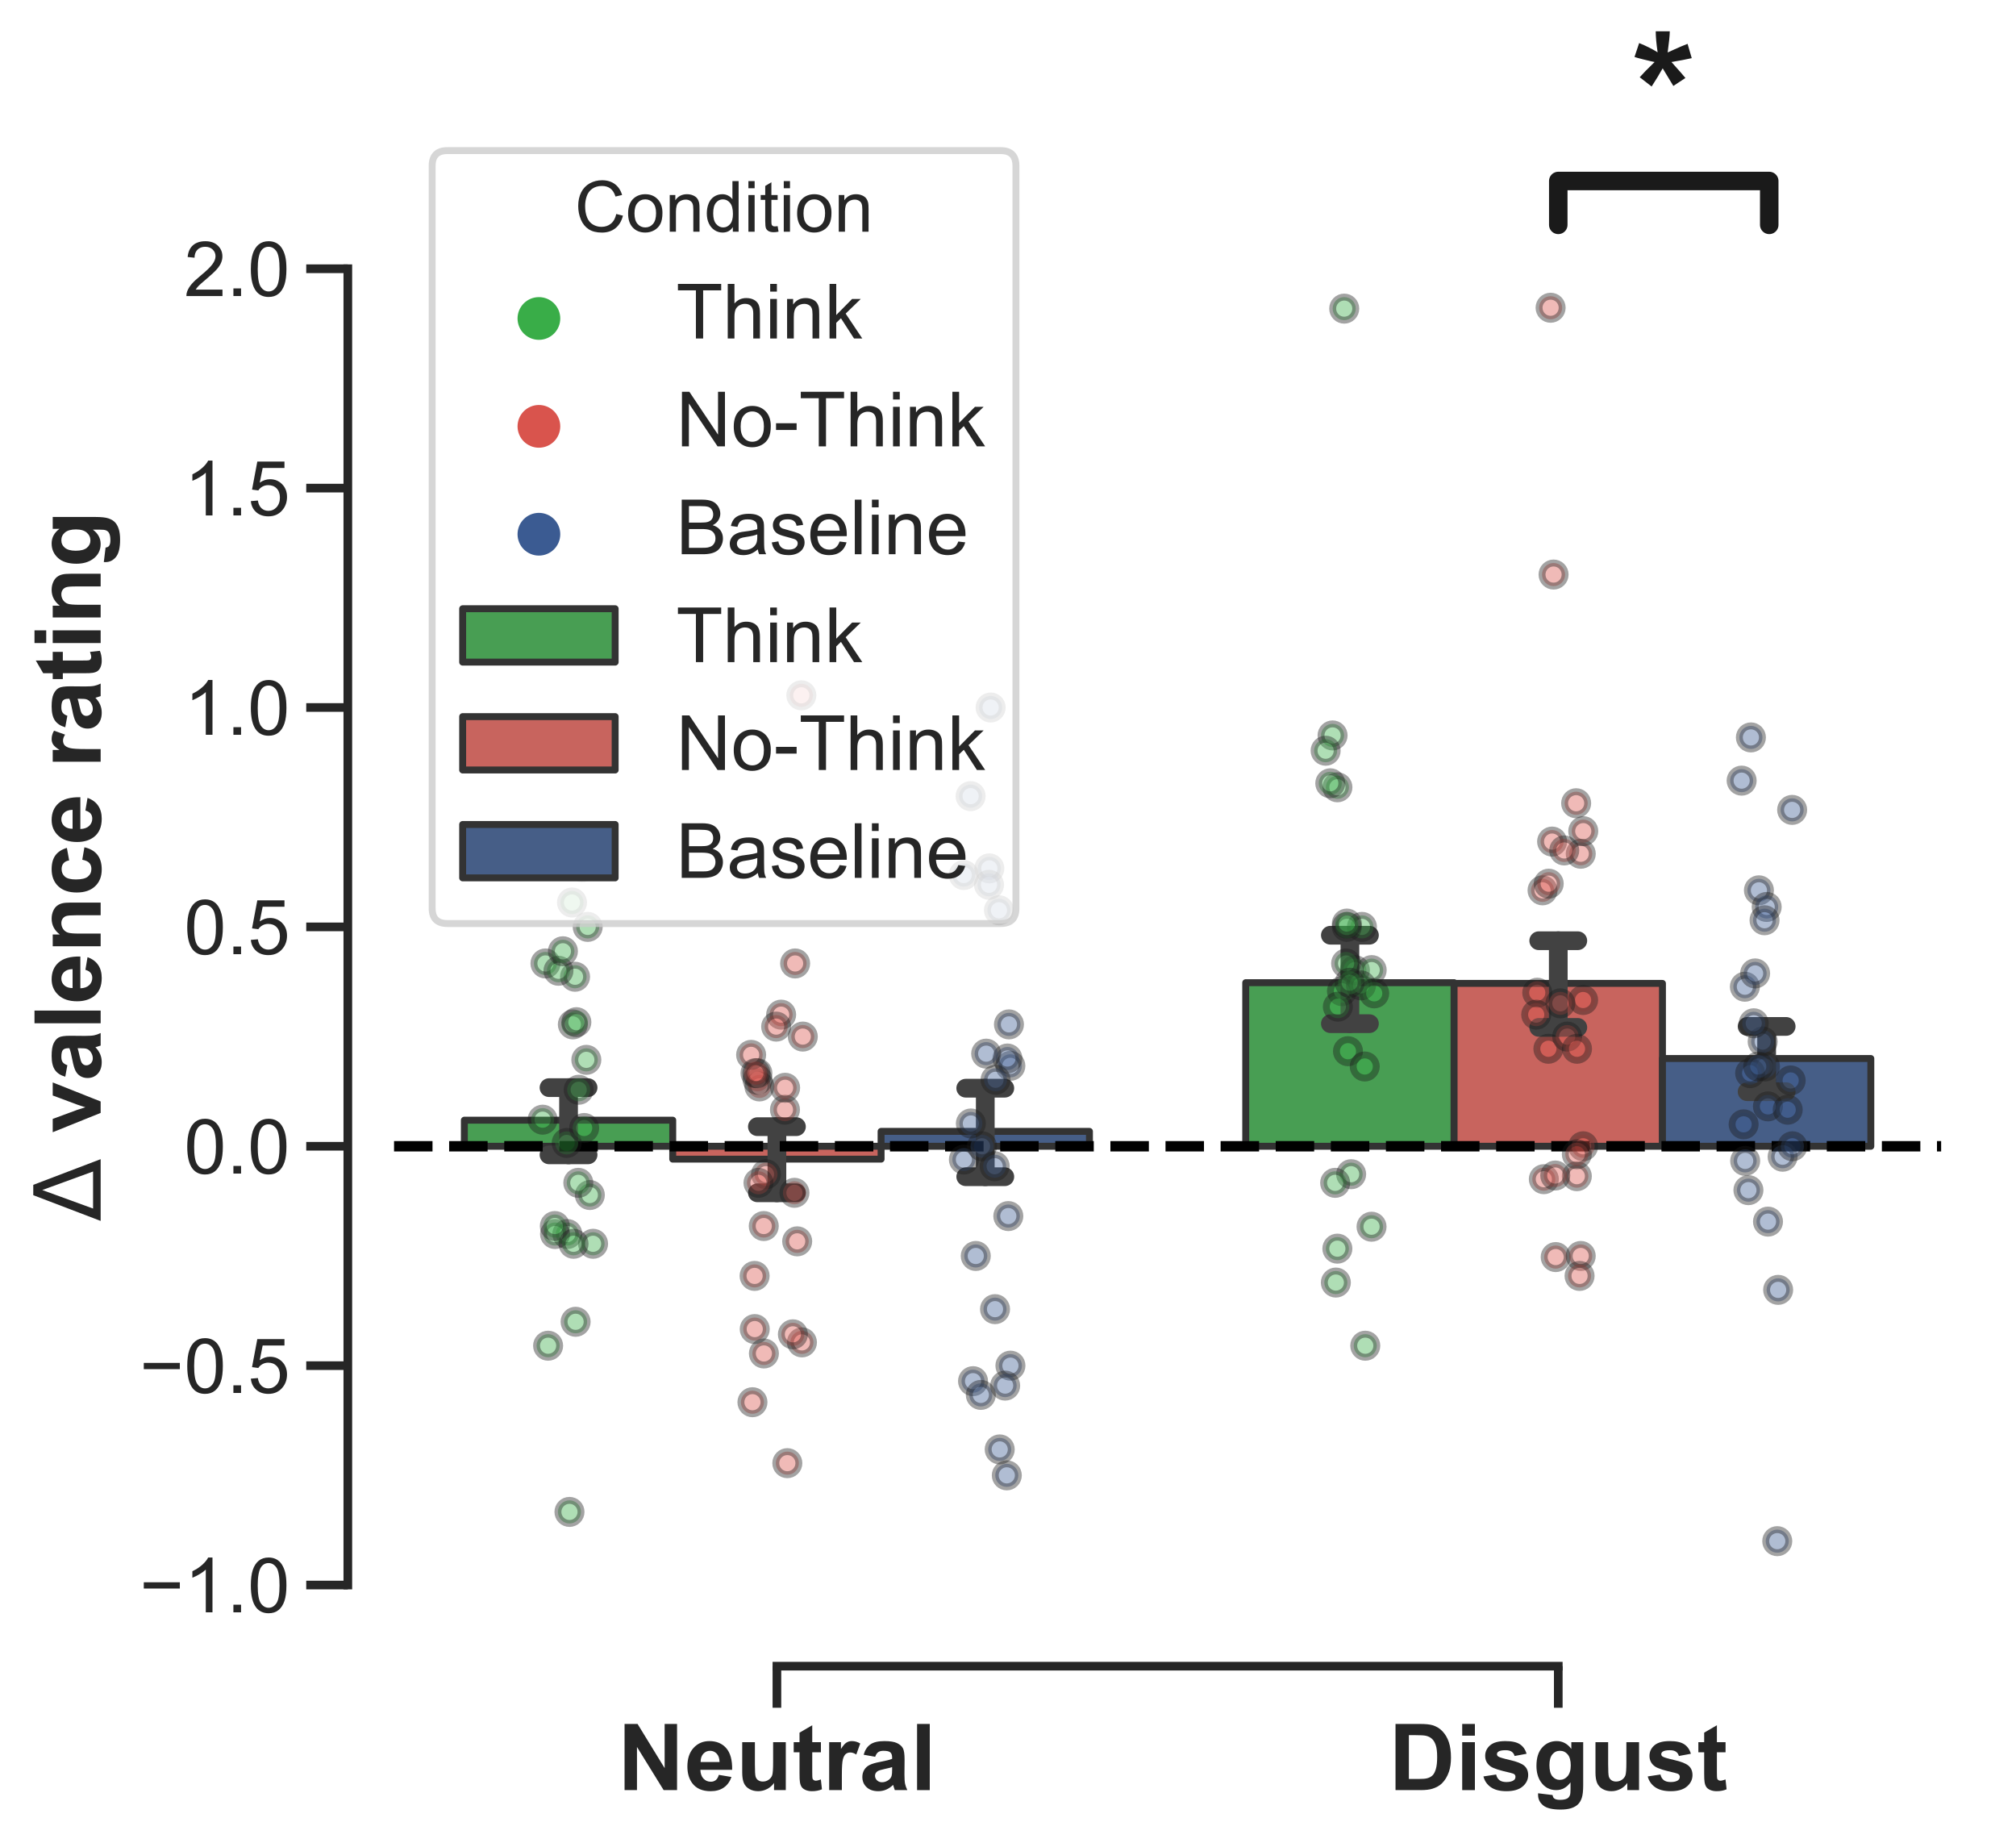 <?xml version="1.0" encoding="utf-8" standalone="no"?>
<!DOCTYPE svg PUBLIC "-//W3C//DTD SVG 1.1//EN"
  "http://www.w3.org/Graphics/SVG/1.1/DTD/svg11.dtd">
<!-- Created with matplotlib (https://matplotlib.org/) -->
<svg height="398.719pt" version="1.1" viewBox="0 0 436.272 398.719" width="436.272pt" xmlns="http://www.w3.org/2000/svg" xmlns:xlink="http://www.w3.org/1999/xlink">
 <defs>
  <style type="text/css">
*{stroke-linecap:butt;stroke-linejoin:round;}
  </style>
 </defs>
 <g id="figure_1">
  <g id="patch_1">
   <path d="M 0 398.719 
L 436.272 398.719 
L 436.272 0 
L 0 0 
z
" style="fill:#ffffff;"/>
  </g>
  <g id="axes_1">
   <g id="patch_2">
    <path d="M 85.272 350.494 
L 420.072 350.494 
L 420.072 24.334 
L 85.272 24.334 
z
" style="fill:#ffffff;"/>
   </g>
   <g id="matplotlib.axis_1">
    <g id="xtick_1">
     <g id="line2d_1">
      <defs>
       <path d="M 0 0 
L 0 9 
" id="m24c2d72e21" style="stroke:#262626;stroke-width:1.875;"/>
      </defs>
      <g>
       <use style="fill:#262626;stroke:#262626;stroke-width:1.875;" x="168.127" xlink:href="#m24c2d72e21" y="360.494"/>
      </g>
     </g>
     <g id="text_1">
      <!-- Neutral -->
      <defs>
       <path d="M 7.422 0 
L 7.422 71.578 
L 21.484 71.578 
L 50.781 23.781 
L 50.781 71.578 
L 64.203 71.578 
L 64.203 0 
L 49.703 0 
L 20.844 46.688 
L 20.844 0 
z
" id="Arial-BoldMT-78"/>
       <path d="M 37.203 16.5 
L 50.875 14.203 
Q 48.25 6.688 42.547 2.75 
Q 36.859 -1.172 28.328 -1.172 
Q 14.797 -1.172 8.297 7.672 
Q 3.172 14.75 3.172 25.531 
Q 3.172 38.422 9.906 45.719 
Q 16.656 53.031 26.953 53.031 
Q 38.531 53.031 45.219 45.391 
Q 51.906 37.75 51.609 21.969 
L 17.234 21.969 
Q 17.391 15.875 20.562 12.469 
Q 23.734 9.078 28.469 9.078 
Q 31.688 9.078 33.875 10.828 
Q 36.078 12.594 37.203 16.5 
z
M 37.984 30.375 
Q 37.844 36.328 34.906 39.422 
Q 31.984 42.531 27.781 42.531 
Q 23.297 42.531 20.359 39.266 
Q 17.438 35.984 17.484 30.375 
z
" id="Arial-BoldMT-101"/>
       <path d="M 41.312 0 
L 41.312 7.766 
Q 38.484 3.609 33.859 1.219 
Q 29.25 -1.172 24.125 -1.172 
Q 18.891 -1.172 14.734 1.125 
Q 10.594 3.422 8.734 7.562 
Q 6.891 11.719 6.891 19.047 
L 6.891 51.859 
L 20.609 51.859 
L 20.609 28.031 
Q 20.609 17.094 21.359 14.625 
Q 22.125 12.156 24.125 10.719 
Q 26.125 9.281 29.203 9.281 
Q 32.719 9.281 35.5 11.203 
Q 38.281 13.141 39.297 15.984 
Q 40.328 18.844 40.328 29.984 
L 40.328 51.859 
L 54.047 51.859 
L 54.047 0 
z
" id="Arial-BoldMT-117"/>
       <path d="M 30.953 51.859 
L 30.953 40.922 
L 21.578 40.922 
L 21.578 20.016 
Q 21.578 13.672 21.844 12.625 
Q 22.125 11.578 23.078 10.891 
Q 24.031 10.203 25.391 10.203 
Q 27.297 10.203 30.906 11.531 
L 32.078 0.875 
Q 27.297 -1.172 21.234 -1.172 
Q 17.531 -1.172 14.547 0.062 
Q 11.578 1.312 10.188 3.297 
Q 8.797 5.281 8.25 8.641 
Q 7.812 11.031 7.812 18.312 
L 7.812 40.922 
L 1.516 40.922 
L 1.516 51.859 
L 7.812 51.859 
L 7.812 62.156 
L 21.578 70.172 
L 21.578 51.859 
z
" id="Arial-BoldMT-116"/>
       <path d="M 20.312 0 
L 6.594 0 
L 6.594 51.859 
L 19.344 51.859 
L 19.344 44.484 
Q 22.609 49.703 25.219 51.359 
Q 27.828 53.031 31.156 53.031 
Q 35.844 53.031 40.188 50.438 
L 35.938 38.484 
Q 32.469 40.719 29.5 40.719 
Q 26.609 40.719 24.609 39.125 
Q 22.609 37.547 21.453 33.391 
Q 20.312 29.25 20.312 16.016 
z
" id="Arial-BoldMT-114"/>
       <path d="M 17.438 36.031 
L 4.984 38.281 
Q 7.078 45.797 12.203 49.406 
Q 17.328 53.031 27.438 53.031 
Q 36.625 53.031 41.109 50.859 
Q 45.609 48.688 47.438 45.344 
Q 49.266 42 49.266 33.062 
L 49.125 17.047 
Q 49.125 10.203 49.781 6.953 
Q 50.438 3.719 52.25 0 
L 38.672 0 
Q 38.141 1.375 37.359 4.047 
Q 37.016 5.281 36.859 5.672 
Q 33.344 2.25 29.344 0.531 
Q 25.344 -1.172 20.797 -1.172 
Q 12.797 -1.172 8.172 3.172 
Q 3.562 7.516 3.562 14.156 
Q 3.562 18.562 5.656 22 
Q 7.766 25.438 11.547 27.266 
Q 15.328 29.109 22.469 30.469 
Q 32.078 32.281 35.797 33.844 
L 35.797 35.203 
Q 35.797 39.156 33.844 40.844 
Q 31.891 42.531 26.469 42.531 
Q 22.797 42.531 20.75 41.094 
Q 18.703 39.656 17.438 36.031 
z
M 35.797 24.906 
Q 33.156 24.031 27.438 22.797 
Q 21.734 21.578 19.969 20.406 
Q 17.281 18.5 17.281 15.578 
Q 17.281 12.703 19.422 10.594 
Q 21.578 8.5 24.906 8.5 
Q 28.609 8.5 31.984 10.938 
Q 34.469 12.797 35.25 15.484 
Q 35.797 17.234 35.797 22.172 
z
" id="Arial-BoldMT-97"/>
       <path d="M 7.172 0 
L 7.172 71.578 
L 20.906 71.578 
L 20.906 0 
z
" id="Arial-BoldMT-108"/>
      </defs>
      <g style="fill:#262626;" transform="translate(133.675 387.31)scale(0.2 -0.2)">
       <use xlink:href="#Arial-BoldMT-78"/>
       <use x="72.217" xlink:href="#Arial-BoldMT-101"/>
       <use x="127.832" xlink:href="#Arial-BoldMT-117"/>
       <use x="188.916" xlink:href="#Arial-BoldMT-116"/>
       <use x="222.217" xlink:href="#Arial-BoldMT-114"/>
       <use x="261.133" xlink:href="#Arial-BoldMT-97"/>
       <use x="316.748" xlink:href="#Arial-BoldMT-108"/>
      </g>
     </g>
    </g>
    <g id="xtick_2">
     <g id="line2d_2">
      <g>
       <use style="fill:#262626;stroke:#262626;stroke-width:1.875;" x="337.217" xlink:href="#m24c2d72e21" y="360.494"/>
      </g>
     </g>
     <g id="text_2">
      <!-- Disgust -->
      <defs>
       <path d="M 7.234 71.578 
L 33.641 71.578 
Q 42.578 71.578 47.266 70.219 
Q 53.562 68.359 58.047 63.625 
Q 62.547 58.891 64.891 52.031 
Q 67.234 45.172 67.234 35.109 
Q 67.234 26.266 65.047 19.875 
Q 62.359 12.062 57.375 7.234 
Q 53.609 3.562 47.219 1.516 
Q 42.438 0 34.422 0 
L 7.234 0 
z
M 21.688 59.469 
L 21.688 12.062 
L 32.469 12.062 
Q 38.531 12.062 41.219 12.75 
Q 44.734 13.625 47.047 15.719 
Q 49.359 17.828 50.828 22.625 
Q 52.297 27.438 52.297 35.75 
Q 52.297 44.047 50.828 48.484 
Q 49.359 52.938 46.719 55.422 
Q 44.094 57.906 40.047 58.797 
Q 37.016 59.469 28.172 59.469 
z
" id="Arial-BoldMT-68"/>
       <path d="M 7.172 58.891 
L 7.172 71.578 
L 20.906 71.578 
L 20.906 58.891 
z
M 7.172 0 
L 7.172 51.859 
L 20.906 51.859 
L 20.906 0 
z
" id="Arial-BoldMT-105"/>
       <path d="M 2.344 14.797 
L 16.109 16.891 
Q 17 12.891 19.672 10.812 
Q 22.359 8.734 27.203 8.734 
Q 32.516 8.734 35.203 10.688 
Q 37.016 12.062 37.016 14.359 
Q 37.016 15.922 36.031 16.938 
Q 35.016 17.922 31.453 18.75 
Q 14.844 22.406 10.406 25.438 
Q 4.25 29.641 4.25 37.109 
Q 4.25 43.844 9.562 48.438 
Q 14.891 53.031 26.078 53.031 
Q 36.719 53.031 41.891 49.562 
Q 47.078 46.094 49.031 39.312 
L 36.078 36.922 
Q 35.25 39.938 32.922 41.547 
Q 30.609 43.172 26.312 43.172 
Q 20.906 43.172 18.562 41.656 
Q 17 40.578 17 38.875 
Q 17 37.406 18.359 36.375 
Q 20.219 35.016 31.172 32.516 
Q 42.141 30.031 46.484 26.422 
Q 50.781 22.75 50.781 16.219 
Q 50.781 9.078 44.828 3.953 
Q 38.875 -1.172 27.203 -1.172 
Q 16.609 -1.172 10.422 3.125 
Q 4.25 7.422 2.344 14.797 
z
" id="Arial-BoldMT-115"/>
       <path d="M 5.906 -3.422 
L 21.578 -5.328 
Q 21.969 -8.062 23.391 -9.078 
Q 25.344 -10.547 29.547 -10.547 
Q 34.906 -10.547 37.594 -8.938 
Q 39.406 -7.859 40.328 -5.469 
Q 40.969 -3.766 40.969 0.828 
L 40.969 8.406 
Q 34.812 0 25.438 0 
Q 14.984 0 8.891 8.844 
Q 4.109 15.828 4.109 26.219 
Q 4.109 39.266 10.375 46.141 
Q 16.656 53.031 25.984 53.031 
Q 35.594 53.031 41.844 44.578 
L 41.844 51.859 
L 54.688 51.859 
L 54.688 5.328 
Q 54.688 -3.859 53.172 -8.391 
Q 51.656 -12.938 48.922 -15.516 
Q 46.188 -18.109 41.625 -19.578 
Q 37.062 -21.047 30.078 -21.047 
Q 16.891 -21.047 11.375 -16.531 
Q 5.859 -12.016 5.859 -5.078 
Q 5.859 -4.391 5.906 -3.422 
z
M 18.172 27 
Q 18.172 18.75 21.359 14.906 
Q 24.562 11.078 29.25 11.078 
Q 34.281 11.078 37.75 15.016 
Q 41.219 18.953 41.219 26.656 
Q 41.219 34.719 37.891 38.625 
Q 34.578 42.531 29.5 42.531 
Q 24.562 42.531 21.359 38.688 
Q 18.172 34.859 18.172 27 
z
" id="Arial-BoldMT-103"/>
      </defs>
      <g style="fill:#262626;" transform="translate(300.55 387.31)scale(0.2 -0.2)">
       <use xlink:href="#Arial-BoldMT-68"/>
       <use x="72.217" xlink:href="#Arial-BoldMT-105"/>
       <use x="100" xlink:href="#Arial-BoldMT-115"/>
       <use x="155.615" xlink:href="#Arial-BoldMT-103"/>
       <use x="216.699" xlink:href="#Arial-BoldMT-117"/>
       <use x="277.783" xlink:href="#Arial-BoldMT-115"/>
       <use x="333.398" xlink:href="#Arial-BoldMT-116"/>
      </g>
     </g>
    </g>
   </g>
   <g id="matplotlib.axis_2">
    <g id="ytick_1">
     <g id="line2d_3">
      <defs>
       <path d="M 0 0 
L -9 0 
" id="mb64928f4d3" style="stroke:#262626;stroke-width:1.875;"/>
      </defs>
      <g>
       <use style="fill:#262626;stroke:#262626;stroke-width:1.875;" x="75.272" xlink:href="#mb64928f4d3" y="342.94"/>
      </g>
     </g>
     <g id="text_3">
      <!-- −1.0 -->
      <defs>
       <path d="M 52.828 31.203 
L 5.562 31.203 
L 5.562 39.406 
L 52.828 39.406 
z
" id="ArialMT-8722"/>
       <path d="M 37.25 0 
L 28.469 0 
L 28.469 56 
Q 25.297 52.984 20.141 49.953 
Q 14.984 46.922 10.891 45.406 
L 10.891 53.906 
Q 18.266 57.375 23.781 62.297 
Q 29.297 67.234 31.594 71.875 
L 37.25 71.875 
z
" id="ArialMT-49"/>
       <path d="M 9.078 0 
L 9.078 10.016 
L 19.094 10.016 
L 19.094 0 
z
" id="ArialMT-46"/>
       <path d="M 4.156 35.297 
Q 4.156 48 6.766 55.734 
Q 9.375 63.484 14.516 67.672 
Q 19.672 71.875 27.484 71.875 
Q 33.25 71.875 37.594 69.547 
Q 41.938 67.234 44.766 62.859 
Q 47.609 58.5 49.219 52.219 
Q 50.828 45.953 50.828 35.297 
Q 50.828 22.703 48.234 14.969 
Q 45.656 7.234 40.5 3 
Q 35.359 -1.219 27.484 -1.219 
Q 17.141 -1.219 11.234 6.203 
Q 4.156 15.141 4.156 35.297 
z
M 13.188 35.297 
Q 13.188 17.672 17.312 11.828 
Q 21.438 6 27.484 6 
Q 33.547 6 37.672 11.859 
Q 41.797 17.719 41.797 35.297 
Q 41.797 52.984 37.672 58.781 
Q 33.547 64.594 27.391 64.594 
Q 21.344 64.594 17.719 59.469 
Q 13.188 52.938 13.188 35.297 
z
" id="ArialMT-48"/>
      </defs>
      <g style="fill:#262626;" transform="translate(30.2 348.845)scale(0.165 -0.165)">
       <use xlink:href="#ArialMT-8722"/>
       <use x="58.398" xlink:href="#ArialMT-49"/>
       <use x="114.014" xlink:href="#ArialMT-46"/>
       <use x="141.797" xlink:href="#ArialMT-48"/>
      </g>
     </g>
    </g>
    <g id="ytick_2">
     <g id="line2d_4">
      <g>
       <use style="fill:#262626;stroke:#262626;stroke-width:1.875;" x="75.272" xlink:href="#mb64928f4d3" y="295.474"/>
      </g>
     </g>
     <g id="text_4">
      <!-- −0.5 -->
      <defs>
       <path d="M 4.156 18.75 
L 13.375 19.531 
Q 14.406 12.797 18.141 9.391 
Q 21.875 6 27.156 6 
Q 33.5 6 37.891 10.781 
Q 42.281 15.578 42.281 23.484 
Q 42.281 31 38.062 35.344 
Q 33.844 39.703 27 39.703 
Q 22.75 39.703 19.328 37.766 
Q 15.922 35.844 13.969 32.766 
L 5.719 33.844 
L 12.641 70.609 
L 48.25 70.609 
L 48.25 62.203 
L 19.672 62.203 
L 15.828 42.969 
Q 22.266 47.469 29.344 47.469 
Q 38.719 47.469 45.156 40.969 
Q 51.609 34.469 51.609 24.266 
Q 51.609 14.547 45.953 7.469 
Q 39.062 -1.219 27.156 -1.219 
Q 17.391 -1.219 11.203 4.25 
Q 5.031 9.719 4.156 18.75 
z
" id="ArialMT-53"/>
      </defs>
      <g style="fill:#262626;" transform="translate(30.2 301.38)scale(0.165 -0.165)">
       <use xlink:href="#ArialMT-8722"/>
       <use x="58.398" xlink:href="#ArialMT-48"/>
       <use x="114.014" xlink:href="#ArialMT-46"/>
       <use x="141.797" xlink:href="#ArialMT-53"/>
      </g>
     </g>
    </g>
    <g id="ytick_3">
     <g id="line2d_5">
      <g>
       <use style="fill:#262626;stroke:#262626;stroke-width:1.875;" x="75.272" xlink:href="#mb64928f4d3" y="248.009"/>
      </g>
     </g>
     <g id="text_5">
      <!-- 0.0 -->
      <g style="fill:#262626;" transform="translate(39.837 253.914)scale(0.165 -0.165)">
       <use xlink:href="#ArialMT-48"/>
       <use x="55.615" xlink:href="#ArialMT-46"/>
       <use x="83.398" xlink:href="#ArialMT-48"/>
      </g>
     </g>
    </g>
    <g id="ytick_4">
     <g id="line2d_6">
      <g>
       <use style="fill:#262626;stroke:#262626;stroke-width:1.875;" x="75.272" xlink:href="#mb64928f4d3" y="200.543"/>
      </g>
     </g>
     <g id="text_6">
      <!-- 0.5 -->
      <g style="fill:#262626;" transform="translate(39.837 206.448)scale(0.165 -0.165)">
       <use xlink:href="#ArialMT-48"/>
       <use x="55.615" xlink:href="#ArialMT-46"/>
       <use x="83.398" xlink:href="#ArialMT-53"/>
      </g>
     </g>
    </g>
    <g id="ytick_5">
     <g id="line2d_7">
      <g>
       <use style="fill:#262626;stroke:#262626;stroke-width:1.875;" x="75.272" xlink:href="#mb64928f4d3" y="153.077"/>
      </g>
     </g>
     <g id="text_7">
      <!-- 1.0 -->
      <g style="fill:#262626;" transform="translate(39.837 158.982)scale(0.165 -0.165)">
       <use xlink:href="#ArialMT-49"/>
       <use x="55.615" xlink:href="#ArialMT-46"/>
       <use x="83.398" xlink:href="#ArialMT-48"/>
      </g>
     </g>
    </g>
    <g id="ytick_6">
     <g id="line2d_8">
      <g>
       <use style="fill:#262626;stroke:#262626;stroke-width:1.875;" x="75.272" xlink:href="#mb64928f4d3" y="105.611"/>
      </g>
     </g>
     <g id="text_8">
      <!-- 1.5 -->
      <g style="fill:#262626;" transform="translate(39.837 111.517)scale(0.165 -0.165)">
       <use xlink:href="#ArialMT-49"/>
       <use x="55.615" xlink:href="#ArialMT-46"/>
       <use x="83.398" xlink:href="#ArialMT-53"/>
      </g>
     </g>
    </g>
    <g id="ytick_7">
     <g id="line2d_9">
      <g>
       <use style="fill:#262626;stroke:#262626;stroke-width:1.875;" x="75.272" xlink:href="#mb64928f4d3" y="58.146"/>
      </g>
     </g>
     <g id="text_9">
      <!-- 2.0 -->
      <defs>
       <path d="M 50.344 8.453 
L 50.344 0 
L 3.031 0 
Q 2.938 3.172 4.047 6.109 
Q 5.859 10.938 9.828 15.625 
Q 13.812 20.312 21.344 26.469 
Q 33.016 36.031 37.109 41.625 
Q 41.219 47.219 41.219 52.203 
Q 41.219 57.422 37.469 61 
Q 33.734 64.594 27.734 64.594 
Q 21.391 64.594 17.578 60.781 
Q 13.766 56.984 13.719 50.25 
L 4.688 51.172 
Q 5.609 61.281 11.656 66.578 
Q 17.719 71.875 27.938 71.875 
Q 38.234 71.875 44.234 66.156 
Q 50.25 60.453 50.25 52 
Q 50.25 47.703 48.484 43.547 
Q 46.734 39.406 42.656 34.812 
Q 38.578 30.219 29.109 22.219 
Q 21.188 15.578 18.938 13.203 
Q 16.703 10.844 15.234 8.453 
z
" id="ArialMT-50"/>
      </defs>
      <g style="fill:#262626;" transform="translate(39.837 64.051)scale(0.165 -0.165)">
       <use xlink:href="#ArialMT-50"/>
       <use x="55.615" xlink:href="#ArialMT-46"/>
       <use x="83.398" xlink:href="#ArialMT-48"/>
      </g>
     </g>
    </g>
    <g id="text_10">
     <!-- $\Delta$ valence rating -->
     <defs>
      <path d="M 34.188 63.188 
L 14.156 8.203 
L 54.25 8.203 
z
M 0.781 0 
L 28.609 72.906 
L 39.797 72.906 
L 67.578 0 
z
" id="DejaVuSans-916"/>
      <path id="Arial-BoldMT-32"/>
      <path d="M 21.438 0 
L 0.531 51.859 
L 14.938 51.859 
L 24.703 25.391 
L 27.547 16.547 
Q 28.656 19.922 28.953 21 
Q 29.641 23.188 30.422 25.391 
L 40.281 51.859 
L 54.391 51.859 
L 33.797 0 
z
" id="Arial-BoldMT-118"/>
      <path d="M 54.344 0 
L 40.625 0 
L 40.625 26.469 
Q 40.625 34.859 39.75 37.328 
Q 38.875 39.797 36.891 41.156 
Q 34.906 42.531 32.125 42.531 
Q 28.562 42.531 25.734 40.578 
Q 22.906 38.625 21.844 35.391 
Q 20.797 32.172 20.797 23.484 
L 20.797 0 
L 7.078 0 
L 7.078 51.859 
L 19.828 51.859 
L 19.828 44.234 
Q 26.609 53.031 36.922 53.031 
Q 41.453 53.031 45.203 51.391 
Q 48.969 49.75 50.891 47.203 
Q 52.828 44.672 53.578 41.453 
Q 54.344 38.234 54.344 32.234 
z
" id="Arial-BoldMT-110"/>
      <path d="M 52.391 36.531 
L 38.875 34.078 
Q 38.188 38.141 35.766 40.188 
Q 33.344 42.234 29.5 42.234 
Q 24.359 42.234 21.312 38.688 
Q 18.266 35.156 18.266 26.859 
Q 18.266 17.625 21.359 13.812 
Q 24.469 10.016 29.688 10.016 
Q 33.594 10.016 36.078 12.234 
Q 38.578 14.453 39.594 19.875 
L 53.078 17.578 
Q 50.984 8.297 45.016 3.562 
Q 39.062 -1.172 29.047 -1.172 
Q 17.672 -1.172 10.906 6 
Q 4.156 13.188 4.156 25.875 
Q 4.156 38.719 10.938 45.875 
Q 17.719 53.031 29.297 53.031 
Q 38.766 53.031 44.359 48.953 
Q 49.953 44.875 52.391 36.531 
z
" id="Arial-BoldMT-99"/>
     </defs>
     <g style="fill:#262626;" transform="translate(21.8 264.314)rotate(-90)scale(0.2 -0.2)">
      <use transform="translate(0 0.094)" xlink:href="#DejaVuSans-916"/>
      <use transform="translate(68.408 0.094)" xlink:href="#Arial-BoldMT-32"/>
      <use transform="translate(96.191 0.094)" xlink:href="#Arial-BoldMT-118"/>
      <use transform="translate(151.807 0.094)" xlink:href="#Arial-BoldMT-97"/>
      <use transform="translate(207.422 0.094)" xlink:href="#Arial-BoldMT-108"/>
      <use transform="translate(235.205 0.094)" xlink:href="#Arial-BoldMT-101"/>
      <use transform="translate(290.82 0.094)" xlink:href="#Arial-BoldMT-110"/>
      <use transform="translate(351.904 0.094)" xlink:href="#Arial-BoldMT-99"/>
      <use transform="translate(407.52 0.094)" xlink:href="#Arial-BoldMT-101"/>
      <use transform="translate(463.135 0.094)" xlink:href="#Arial-BoldMT-32"/>
      <use transform="translate(490.918 0.094)" xlink:href="#Arial-BoldMT-114"/>
      <use transform="translate(529.834 0.094)" xlink:href="#Arial-BoldMT-97"/>
      <use transform="translate(585.449 0.094)" xlink:href="#Arial-BoldMT-116"/>
      <use transform="translate(618.75 0.094)" xlink:href="#Arial-BoldMT-105"/>
      <use transform="translate(646.533 0.094)" xlink:href="#Arial-BoldMT-110"/>
      <use transform="translate(707.617 0.094)" xlink:href="#Arial-BoldMT-103"/>
     </g>
    </g>
   </g>
   <g id="PathCollection_1"/>
   <g id="PathCollection_2"/>
   <g id="PathCollection_3"/>
   <g id="patch_3">
    <path clip-path="url(#pf03038c5c2)" d="M 100.49 248.009 
L 145.581 248.009 
L 145.581 242.364 
L 100.49 242.364 
z
" style="fill:#489e53;stroke:#333333;stroke-linejoin:miter;stroke-width:1.5;"/>
   </g>
   <g id="patch_4">
    <path clip-path="url(#pf03038c5c2)" d="M 269.581 248.009 
L 314.672 248.009 
L 314.672 212.611 
L 269.581 212.611 
z
" style="fill:#489e53;stroke:#333333;stroke-linejoin:miter;stroke-width:1.5;"/>
   </g>
   <g id="patch_5">
    <path clip-path="url(#pf03038c5c2)" d="M 145.581 248.009 
L 190.672 248.009 
L 190.672 250.792 
L 145.581 250.792 
z
" style="fill:#c8645e;stroke:#333333;stroke-linejoin:miter;stroke-width:1.5;"/>
   </g>
   <g id="patch_6">
    <path clip-path="url(#pf03038c5c2)" d="M 314.672 248.009 
L 359.763 248.009 
L 359.763 212.77 
L 314.672 212.77 
z
" style="fill:#c8645e;stroke:#333333;stroke-linejoin:miter;stroke-width:1.5;"/>
   </g>
   <g id="patch_7">
    <path clip-path="url(#pf03038c5c2)" d="M 190.672 248.009 
L 235.763 248.009 
L 235.763 244.787 
L 190.672 244.787 
z
" style="fill:#465e87;stroke:#333333;stroke-linejoin:miter;stroke-width:1.5;"/>
   </g>
   <g id="patch_8">
    <path clip-path="url(#pf03038c5c2)" d="M 359.763 248.009 
L 404.854 248.009 
L 404.854 229.02 
L 359.763 229.02 
z
" style="fill:#465e87;stroke:#333333;stroke-linejoin:miter;stroke-width:1.5;"/>
   </g>
   <g id="line2d_10">
    <path clip-path="url(#pf03038c5c2)" d="M 123.036 249.861 
L 123.036 235.321 
" style="fill:none;stroke:#424242;stroke-linecap:round;stroke-width:4.05;"/>
   </g>
   <g id="line2d_11">
    <path clip-path="url(#pf03038c5c2)" d="M 118.808 249.861 
L 127.263 249.861 
" style="fill:none;stroke:#424242;stroke-linecap:round;stroke-width:4.05;"/>
   </g>
   <g id="line2d_12">
    <path clip-path="url(#pf03038c5c2)" d="M 118.808 235.321 
L 127.263 235.321 
" style="fill:none;stroke:#424242;stroke-linecap:round;stroke-width:4.05;"/>
   </g>
   <g id="line2d_13">
    <path clip-path="url(#pf03038c5c2)" d="M 292.127 221.481 
L 292.127 202.344 
" style="fill:none;stroke:#424242;stroke-linecap:round;stroke-width:4.05;"/>
   </g>
   <g id="line2d_14">
    <path clip-path="url(#pf03038c5c2)" d="M 287.899 221.481 
L 296.354 221.481 
" style="fill:none;stroke:#424242;stroke-linecap:round;stroke-width:4.05;"/>
   </g>
   <g id="line2d_15">
    <path clip-path="url(#pf03038c5c2)" d="M 287.899 202.344 
L 296.354 202.344 
" style="fill:none;stroke:#424242;stroke-linecap:round;stroke-width:4.05;"/>
   </g>
   <g id="line2d_16">
    <path clip-path="url(#pf03038c5c2)" d="M 168.127 258.075 
L 168.127 243.765 
" style="fill:none;stroke:#424242;stroke-linecap:round;stroke-width:4.05;"/>
   </g>
   <g id="line2d_17">
    <path clip-path="url(#pf03038c5c2)" d="M 163.899 258.075 
L 172.354 258.075 
" style="fill:none;stroke:#424242;stroke-linecap:round;stroke-width:4.05;"/>
   </g>
   <g id="line2d_18">
    <path clip-path="url(#pf03038c5c2)" d="M 163.899 243.765 
L 172.354 243.765 
" style="fill:none;stroke:#424242;stroke-linecap:round;stroke-width:4.05;"/>
   </g>
   <g id="line2d_19">
    <path clip-path="url(#pf03038c5c2)" d="M 337.217 222.288 
L 337.217 203.534 
" style="fill:none;stroke:#424242;stroke-linecap:round;stroke-width:4.05;"/>
   </g>
   <g id="line2d_20">
    <path clip-path="url(#pf03038c5c2)" d="M 332.99 222.288 
L 341.445 222.288 
" style="fill:none;stroke:#424242;stroke-linecap:round;stroke-width:4.05;"/>
   </g>
   <g id="line2d_21">
    <path clip-path="url(#pf03038c5c2)" d="M 332.99 203.534 
L 341.445 203.534 
" style="fill:none;stroke:#424242;stroke-linecap:round;stroke-width:4.05;"/>
   </g>
   <g id="line2d_22">
    <path clip-path="url(#pf03038c5c2)" d="M 213.217 254.596 
L 213.217 235.442 
" style="fill:none;stroke:#424242;stroke-linecap:round;stroke-width:4.05;"/>
   </g>
   <g id="line2d_23">
    <path clip-path="url(#pf03038c5c2)" d="M 208.99 254.596 
L 217.445 254.596 
" style="fill:none;stroke:#424242;stroke-linecap:round;stroke-width:4.05;"/>
   </g>
   <g id="line2d_24">
    <path clip-path="url(#pf03038c5c2)" d="M 208.99 235.442 
L 217.445 235.442 
" style="fill:none;stroke:#424242;stroke-linecap:round;stroke-width:4.05;"/>
   </g>
   <g id="line2d_25">
    <path clip-path="url(#pf03038c5c2)" d="M 382.308 236.201 
L 382.308 222.078 
" style="fill:none;stroke:#424242;stroke-linecap:round;stroke-width:4.05;"/>
   </g>
   <g id="line2d_26">
    <path clip-path="url(#pf03038c5c2)" d="M 378.081 236.201 
L 386.536 236.201 
" style="fill:none;stroke:#424242;stroke-linecap:round;stroke-width:4.05;"/>
   </g>
   <g id="line2d_27">
    <path clip-path="url(#pf03038c5c2)" d="M 378.081 222.078 
L 386.536 222.078 
" style="fill:none;stroke:#424242;stroke-linecap:round;stroke-width:4.05;"/>
   </g>
   <g id="line2d_28">
    <path clip-path="url(#pf03038c5c2)" d="M 337.217 48.653 
L 337.217 39.159 
L 382.872 39.159 
L 382.872 48.653 
" style="fill:none;stroke:#1a1a1a;stroke-linecap:round;stroke-width:4;"/>
   </g>
   <g id="line2d_29">
    <path clip-path="url(#pf03038c5c2)" d="M 85.272 248.009 
L 420.072 248.009 
" style="fill:none;stroke:#000000;stroke-dasharray:8.325,3.6;stroke-dashoffset:0;stroke-width:2.25;"/>
   </g>
   <g id="patch_9">
    <path d="M 75.272 342.94 
L 75.272 58.146 
" style="fill:none;stroke:#262626;stroke-linecap:square;stroke-linejoin:miter;stroke-width:1.875;"/>
   </g>
   <g id="patch_10">
    <path d="M 168.127 360.494 
L 337.217 360.494 
" style="fill:none;stroke:#262626;stroke-linecap:square;stroke-linejoin:miter;stroke-width:1.875;"/>
   </g>
   <g id="PathCollection_4">
    <defs>
     <path d="M 0 2.5 
C 0.663 2.5 1.299 2.237 1.768 1.768 
C 2.237 1.299 2.5 0.663 2.5 0 
C 2.5 -0.663 2.237 -1.299 1.768 -1.768 
C 1.299 -2.237 0.663 -2.5 0 -2.5 
C -0.663 -2.5 -1.299 -2.237 -1.768 -1.768 
C -2.237 -1.299 -2.5 -0.663 -2.5 0 
C -2.5 0.663 -2.237 1.299 -1.768 1.768 
C -1.299 2.237 -0.663 2.5 0 2.5 
z
" id="C0_0_9d301f8a4d"/>
    </defs>
    <g clip-path="url(#pf03038c5c2)">
     <use style="fill:#39ad48;fill-opacity:0.4;stroke:#1a1a1a;stroke-opacity:0.4;stroke-width:1.5;" x="125.232" xlink:href="#C0_0_9d301f8a4d" y="235.783"/>
    </g>
    <g clip-path="url(#pf03038c5c2)">
     <use style="fill:#39ad48;fill-opacity:0.4;stroke:#1a1a1a;stroke-opacity:0.4;stroke-width:1.5;" x="122.775" xlink:href="#C0_0_9d301f8a4d" y="266.995"/>
    </g>
    <g clip-path="url(#pf03038c5c2)">
     <use style="fill:#39ad48;fill-opacity:0.4;stroke:#1a1a1a;stroke-opacity:0.4;stroke-width:1.5;" x="123.967" xlink:href="#C0_0_9d301f8a4d" y="221.639"/>
    </g>
    <g clip-path="url(#pf03038c5c2)">
     <use style="fill:#39ad48;fill-opacity:0.4;stroke:#1a1a1a;stroke-opacity:0.4;stroke-width:1.5;" x="120.115" xlink:href="#C0_0_9d301f8a4d" y="266.995"/>
    </g>
    <g clip-path="url(#pf03038c5c2)">
     <use style="fill:#39ad48;fill-opacity:0.4;stroke:#1a1a1a;stroke-opacity:0.4;stroke-width:1.5;" x="125.956" xlink:href="#C0_0_9d301f8a4d" y="187.598"/>
    </g>
    <g clip-path="url(#pf03038c5c2)">
     <use style="fill:#39ad48;fill-opacity:0.4;stroke:#1a1a1a;stroke-opacity:0.4;stroke-width:1.5;" x="123.783" xlink:href="#C0_0_9d301f8a4d" y="195.269"/>
    </g>
    <g clip-path="url(#pf03038c5c2)">
     <use style="fill:#39ad48;fill-opacity:0.4;stroke:#1a1a1a;stroke-opacity:0.4;stroke-width:1.5;" x="118.613" xlink:href="#C0_0_9d301f8a4d" y="291.159"/>
    </g>
    <g clip-path="url(#pf03038c5c2)">
     <use style="fill:#39ad48;fill-opacity:0.4;stroke:#1a1a1a;stroke-opacity:0.4;stroke-width:1.5;" x="126.884" xlink:href="#C0_0_9d301f8a4d" y="229.31"/>
    </g>
    <g clip-path="url(#pf03038c5c2)">
     <use style="fill:#39ad48;fill-opacity:0.4;stroke:#1a1a1a;stroke-opacity:0.4;stroke-width:1.5;" x="123.237" xlink:href="#C0_0_9d301f8a4d" y="327.118"/>
    </g>
    <g clip-path="url(#pf03038c5c2)">
     <use style="fill:#39ad48;fill-opacity:0.4;stroke:#1a1a1a;stroke-opacity:0.4;stroke-width:1.5;" x="122.631" xlink:href="#C0_0_9d301f8a4d" y="247.289"/>
    </g>
    <g clip-path="url(#pf03038c5c2)">
     <use style="fill:#39ad48;fill-opacity:0.4;stroke:#1a1a1a;stroke-opacity:0.4;stroke-width:1.5;" x="124.444" xlink:href="#C0_0_9d301f8a4d" y="211.331"/>
    </g>
    <g clip-path="url(#pf03038c5c2)">
     <use style="fill:#39ad48;fill-opacity:0.4;stroke:#1a1a1a;stroke-opacity:0.4;stroke-width:1.5;" x="118.041" xlink:href="#C0_0_9d301f8a4d" y="208.454"/>
    </g>
    <g clip-path="url(#pf03038c5c2)">
     <use style="fill:#39ad48;fill-opacity:0.4;stroke:#1a1a1a;stroke-opacity:0.4;stroke-width:1.5;" x="120.853" xlink:href="#C0_0_9d301f8a4d" y="210.036"/>
    </g>
    <g clip-path="url(#pf03038c5c2)">
     <use style="fill:#39ad48;fill-opacity:0.4;stroke:#1a1a1a;stroke-opacity:0.4;stroke-width:1.5;" x="124.731" xlink:href="#C0_0_9d301f8a4d" y="221.159"/>
    </g>
    <g clip-path="url(#pf03038c5c2)">
     <use style="fill:#39ad48;fill-opacity:0.4;stroke:#1a1a1a;stroke-opacity:0.4;stroke-width:1.5;" x="121.819" xlink:href="#C0_0_9d301f8a4d" y="205.817"/>
    </g>
    <g clip-path="url(#pf03038c5c2)">
     <use style="fill:#39ad48;fill-opacity:0.4;stroke:#1a1a1a;stroke-opacity:0.4;stroke-width:1.5;" x="127.644" xlink:href="#C0_0_9d301f8a4d" y="258.557"/>
    </g>
    <g clip-path="url(#pf03038c5c2)">
     <use style="fill:#39ad48;fill-opacity:0.4;stroke:#1a1a1a;stroke-opacity:0.4;stroke-width:1.5;" x="124.564" xlink:href="#C0_0_9d301f8a4d" y="285.981"/>
    </g>
    <g clip-path="url(#pf03038c5c2)">
     <use style="fill:#39ad48;fill-opacity:0.4;stroke:#1a1a1a;stroke-opacity:0.4;stroke-width:1.5;" x="126.419" xlink:href="#C0_0_9d301f8a4d" y="244.053"/>
    </g>
    <g clip-path="url(#pf03038c5c2)">
     <use style="fill:#39ad48;fill-opacity:0.4;stroke:#1a1a1a;stroke-opacity:0.4;stroke-width:1.5;" x="117.429" xlink:href="#C0_0_9d301f8a4d" y="242.255"/>
    </g>
    <g clip-path="url(#pf03038c5c2)">
     <use style="fill:#39ad48;fill-opacity:0.4;stroke:#1a1a1a;stroke-opacity:0.4;stroke-width:1.5;" x="120.072" xlink:href="#C0_0_9d301f8a4d" y="265.269"/>
    </g>
    <g clip-path="url(#pf03038c5c2)">
     <use style="fill:#39ad48;fill-opacity:0.4;stroke:#1a1a1a;stroke-opacity:0.4;stroke-width:1.5;" x="125.15" xlink:href="#C0_0_9d301f8a4d" y="255.92"/>
    </g>
    <g clip-path="url(#pf03038c5c2)">
     <use style="fill:#39ad48;fill-opacity:0.4;stroke:#1a1a1a;stroke-opacity:0.4;stroke-width:1.5;" x="128.344" xlink:href="#C0_0_9d301f8a4d" y="269.105"/>
    </g>
    <g clip-path="url(#pf03038c5c2)">
     <use style="fill:#39ad48;fill-opacity:0.4;stroke:#1a1a1a;stroke-opacity:0.4;stroke-width:1.5;" x="127.182" xlink:href="#C0_0_9d301f8a4d" y="200.543"/>
    </g>
    <g clip-path="url(#pf03038c5c2)">
     <use style="fill:#39ad48;fill-opacity:0.4;stroke:#1a1a1a;stroke-opacity:0.4;stroke-width:1.5;" x="124.113" xlink:href="#C0_0_9d301f8a4d" y="269.105"/>
    </g>
   </g>
   <g id="PathCollection_5">
    <defs>
     <path d="M 0 2.5 
C 0.663 2.5 1.299 2.237 1.768 1.768 
C 2.237 1.299 2.5 0.663 2.5 0 
C 2.5 -0.663 2.237 -1.299 1.768 -1.768 
C 1.299 -2.237 0.663 -2.5 0 -2.5 
C -0.663 -2.5 -1.299 -2.237 -1.768 -1.768 
C -2.237 -1.299 -2.5 -0.663 -2.5 0 
C -2.5 0.663 -2.237 1.299 -1.768 1.768 
C -1.299 2.237 -0.663 2.5 0 2.5 
z
" id="C1_0_a78b1d2356"/>
    </defs>
    <g clip-path="url(#pf03038c5c2)">
     <use style="fill:#d9544d;fill-opacity:0.4;stroke:#1a1a1a;stroke-opacity:0.4;stroke-width:1.5;" x="165.764" xlink:href="#C1_0_a78b1d2356" y="254.05"/>
    </g>
    <g clip-path="url(#pf03038c5c2)">
     <use style="fill:#d9544d;fill-opacity:0.4;stroke:#1a1a1a;stroke-opacity:0.4;stroke-width:1.5;" x="163.33" xlink:href="#C1_0_a78b1d2356" y="287.563"/>
    </g>
    <g clip-path="url(#pf03038c5c2)">
     <use style="fill:#d9544d;fill-opacity:0.4;stroke:#1a1a1a;stroke-opacity:0.4;stroke-width:1.5;" x="169.87" xlink:href="#C1_0_a78b1d2356" y="240.098"/>
    </g>
    <g clip-path="url(#pf03038c5c2)">
     <use style="fill:#d9544d;fill-opacity:0.4;stroke:#1a1a1a;stroke-opacity:0.4;stroke-width:1.5;" x="173.543" xlink:href="#C1_0_a78b1d2356" y="290.44"/>
    </g>
    <g clip-path="url(#pf03038c5c2)">
     <use style="fill:#d9544d;fill-opacity:0.4;stroke:#1a1a1a;stroke-opacity:0.4;stroke-width:1.5;" x="164.34" xlink:href="#C1_0_a78b1d2356" y="235.063"/>
    </g>
    <g clip-path="url(#pf03038c5c2)">
     <use style="fill:#d9544d;fill-opacity:0.4;stroke:#1a1a1a;stroke-opacity:0.4;stroke-width:1.5;" x="172.067" xlink:href="#C1_0_a78b1d2356" y="208.454"/>
    </g>
    <g clip-path="url(#pf03038c5c2)">
     <use style="fill:#d9544d;fill-opacity:0.4;stroke:#1a1a1a;stroke-opacity:0.4;stroke-width:1.5;" x="171.921" xlink:href="#C1_0_a78b1d2356" y="258.077"/>
    </g>
    <g clip-path="url(#pf03038c5c2)">
     <use style="fill:#d9544d;fill-opacity:0.4;stroke:#1a1a1a;stroke-opacity:0.4;stroke-width:1.5;" x="169.904" xlink:href="#C1_0_a78b1d2356" y="235.351"/>
    </g>
    <g clip-path="url(#pf03038c5c2)">
     <use style="fill:#d9544d;fill-opacity:0.4;stroke:#1a1a1a;stroke-opacity:0.4;stroke-width:1.5;" x="165.313" xlink:href="#C1_0_a78b1d2356" y="292.837"/>
    </g>
    <g clip-path="url(#pf03038c5c2)">
     <use style="fill:#d9544d;fill-opacity:0.4;stroke:#1a1a1a;stroke-opacity:0.4;stroke-width:1.5;" x="163.942" xlink:href="#C1_0_a78b1d2356" y="233.625"/>
    </g>
    <g clip-path="url(#pf03038c5c2)">
     <use style="fill:#d9544d;fill-opacity:0.4;stroke:#1a1a1a;stroke-opacity:0.4;stroke-width:1.5;" x="173.414" xlink:href="#C1_0_a78b1d2356" y="150.44"/>
    </g>
    <g clip-path="url(#pf03038c5c2)">
     <use style="fill:#d9544d;fill-opacity:0.4;stroke:#1a1a1a;stroke-opacity:0.4;stroke-width:1.5;" x="163.905" xlink:href="#C1_0_a78b1d2356" y="232.187"/>
    </g>
    <g clip-path="url(#pf03038c5c2)">
     <use style="fill:#d9544d;fill-opacity:0.4;stroke:#1a1a1a;stroke-opacity:0.4;stroke-width:1.5;" x="162.548" xlink:href="#C1_0_a78b1d2356" y="228.231"/>
    </g>
    <g clip-path="url(#pf03038c5c2)">
     <use style="fill:#d9544d;fill-opacity:0.4;stroke:#1a1a1a;stroke-opacity:0.4;stroke-width:1.5;" x="169.04" xlink:href="#C1_0_a78b1d2356" y="219.529"/>
    </g>
    <g clip-path="url(#pf03038c5c2)">
     <use style="fill:#d9544d;fill-opacity:0.4;stroke:#1a1a1a;stroke-opacity:0.4;stroke-width:1.5;" x="173.729" xlink:href="#C1_0_a78b1d2356" y="224.276"/>
    </g>
    <g clip-path="url(#pf03038c5c2)">
     <use style="fill:#d9544d;fill-opacity:0.4;stroke:#1a1a1a;stroke-opacity:0.4;stroke-width:1.5;" x="163.487" xlink:href="#C1_0_a78b1d2356" y="232.187"/>
    </g>
    <g clip-path="url(#pf03038c5c2)">
     <use style="fill:#d9544d;fill-opacity:0.4;stroke:#1a1a1a;stroke-opacity:0.4;stroke-width:1.5;" x="165.281" xlink:href="#C1_0_a78b1d2356" y="265.269"/>
    </g>
    <g clip-path="url(#pf03038c5c2)">
     <use style="fill:#d9544d;fill-opacity:0.4;stroke:#1a1a1a;stroke-opacity:0.4;stroke-width:1.5;" x="163.3" xlink:href="#C1_0_a78b1d2356" y="276.057"/>
    </g>
    <g clip-path="url(#pf03038c5c2)">
     <use style="fill:#d9544d;fill-opacity:0.4;stroke:#1a1a1a;stroke-opacity:0.4;stroke-width:1.5;" x="170.383" xlink:href="#C1_0_a78b1d2356" y="316.57"/>
    </g>
    <g clip-path="url(#pf03038c5c2)">
     <use style="fill:#d9544d;fill-opacity:0.4;stroke:#1a1a1a;stroke-opacity:0.4;stroke-width:1.5;" x="162.834" xlink:href="#C1_0_a78b1d2356" y="303.385"/>
    </g>
    <g clip-path="url(#pf03038c5c2)">
     <use style="fill:#d9544d;fill-opacity:0.4;stroke:#1a1a1a;stroke-opacity:0.4;stroke-width:1.5;" x="164.137" xlink:href="#C1_0_a78b1d2356" y="255.92"/>
    </g>
    <g clip-path="url(#pf03038c5c2)">
     <use style="fill:#d9544d;fill-opacity:0.4;stroke:#1a1a1a;stroke-opacity:0.4;stroke-width:1.5;" x="172.515" xlink:href="#C1_0_a78b1d2356" y="268.577"/>
    </g>
    <g clip-path="url(#pf03038c5c2)">
     <use style="fill:#d9544d;fill-opacity:0.4;stroke:#1a1a1a;stroke-opacity:0.4;stroke-width:1.5;" x="167.968" xlink:href="#C1_0_a78b1d2356" y="222.118"/>
    </g>
    <g clip-path="url(#pf03038c5c2)">
     <use style="fill:#d9544d;fill-opacity:0.4;stroke:#1a1a1a;stroke-opacity:0.4;stroke-width:1.5;" x="171.587" xlink:href="#C1_0_a78b1d2356" y="288.694"/>
    </g>
   </g>
   <g id="PathCollection_6">
    <defs>
     <path d="M 0 2.5 
C 0.663 2.5 1.299 2.237 1.768 1.768 
C 2.237 1.299 2.5 0.663 2.5 0 
C 2.5 -0.663 2.237 -1.299 1.768 -1.768 
C 1.299 -2.237 0.663 -2.5 0 -2.5 
C -0.663 -2.5 -1.299 -2.237 -1.768 -1.768 
C -2.237 -1.299 -2.5 -0.663 -2.5 0 
C -2.5 0.663 -2.237 1.299 -1.768 1.768 
C -1.299 2.237 -0.663 2.5 0 2.5 
z
" id="C2_0_d912a285eb"/>
    </defs>
    <g clip-path="url(#pf03038c5c2)">
     <use style="fill:#3b5b92;fill-opacity:0.4;stroke:#1a1a1a;stroke-opacity:0.4;stroke-width:1.5;" x="218.648" xlink:href="#C2_0_d912a285eb" y="230.605"/>
    </g>
    <g clip-path="url(#pf03038c5c2)">
     <use style="fill:#3b5b92;fill-opacity:0.4;stroke:#1a1a1a;stroke-opacity:0.4;stroke-width:1.5;" x="216.343" xlink:href="#C2_0_d912a285eb" y="313.598"/>
    </g>
    <g clip-path="url(#pf03038c5c2)">
     <use style="fill:#3b5b92;fill-opacity:0.4;stroke:#1a1a1a;stroke-opacity:0.4;stroke-width:1.5;" x="210.569" xlink:href="#C2_0_d912a285eb" y="298.831"/>
    </g>
    <g clip-path="url(#pf03038c5c2)">
     <use style="fill:#3b5b92;fill-opacity:0.4;stroke:#1a1a1a;stroke-opacity:0.4;stroke-width:1.5;" x="208.59" xlink:href="#C2_0_d912a285eb" y="250.885"/>
    </g>
    <g clip-path="url(#pf03038c5c2)">
     <use style="fill:#3b5b92;fill-opacity:0.4;stroke:#1a1a1a;stroke-opacity:0.4;stroke-width:1.5;" x="210.045" xlink:href="#C2_0_d912a285eb" y="172.255"/>
    </g>
    <g clip-path="url(#pf03038c5c2)">
     <use style="fill:#3b5b92;fill-opacity:0.4;stroke:#1a1a1a;stroke-opacity:0.4;stroke-width:1.5;" x="214.099" xlink:href="#C2_0_d912a285eb" y="187.885"/>
    </g>
    <g clip-path="url(#pf03038c5c2)">
     <use style="fill:#3b5b92;fill-opacity:0.4;stroke:#1a1a1a;stroke-opacity:0.4;stroke-width:1.5;" x="218.016" xlink:href="#C2_0_d912a285eb" y="229.022"/>
    </g>
    <g clip-path="url(#pf03038c5c2)">
     <use style="fill:#3b5b92;fill-opacity:0.4;stroke:#1a1a1a;stroke-opacity:0.4;stroke-width:1.5;" x="218.661" xlink:href="#C2_0_d912a285eb" y="295.474"/>
    </g>
    <g clip-path="url(#pf03038c5c2)">
     <use style="fill:#3b5b92;fill-opacity:0.4;stroke:#1a1a1a;stroke-opacity:0.4;stroke-width:1.5;" x="212.256" xlink:href="#C2_0_d912a285eb" y="301.803"/>
    </g>
    <g clip-path="url(#pf03038c5c2)">
     <use style="fill:#3b5b92;fill-opacity:0.4;stroke:#1a1a1a;stroke-opacity:0.4;stroke-width:1.5;" x="212.513" xlink:href="#C2_0_d912a285eb" y="248.009"/>
    </g>
    <g clip-path="url(#pf03038c5c2)">
     <use style="fill:#3b5b92;fill-opacity:0.4;stroke:#1a1a1a;stroke-opacity:0.4;stroke-width:1.5;" x="214.376" xlink:href="#C2_0_d912a285eb" y="153.077"/>
    </g>
    <g clip-path="url(#pf03038c5c2)">
     <use style="fill:#3b5b92;fill-opacity:0.4;stroke:#1a1a1a;stroke-opacity:0.4;stroke-width:1.5;" x="208.561" xlink:href="#C2_0_d912a285eb" y="189.324"/>
    </g>
    <g clip-path="url(#pf03038c5c2)">
     <use style="fill:#3b5b92;fill-opacity:0.4;stroke:#1a1a1a;stroke-opacity:0.4;stroke-width:1.5;" x="218.341" xlink:href="#C2_0_d912a285eb" y="221.639"/>
    </g>
    <g clip-path="url(#pf03038c5c2)">
     <use style="fill:#3b5b92;fill-opacity:0.4;stroke:#1a1a1a;stroke-opacity:0.4;stroke-width:1.5;" x="215.327" xlink:href="#C2_0_d912a285eb" y="283.248"/>
    </g>
    <g clip-path="url(#pf03038c5c2)">
     <use style="fill:#3b5b92;fill-opacity:0.4;stroke:#1a1a1a;stroke-opacity:0.4;stroke-width:1.5;" x="214.03" xlink:href="#C2_0_d912a285eb" y="191.433"/>
    </g>
    <g clip-path="url(#pf03038c5c2)">
     <use style="fill:#3b5b92;fill-opacity:0.4;stroke:#1a1a1a;stroke-opacity:0.4;stroke-width:1.5;" x="216.179" xlink:href="#C2_0_d912a285eb" y="196.947"/>
    </g>
    <g clip-path="url(#pf03038c5c2)">
     <use style="fill:#3b5b92;fill-opacity:0.4;stroke:#1a1a1a;stroke-opacity:0.4;stroke-width:1.5;" x="217.52" xlink:href="#C2_0_d912a285eb" y="299.789"/>
    </g>
    <g clip-path="url(#pf03038c5c2)">
     <use style="fill:#3b5b92;fill-opacity:0.4;stroke:#1a1a1a;stroke-opacity:0.4;stroke-width:1.5;" x="215.445" xlink:href="#C2_0_d912a285eb" y="233.625"/>
    </g>
    <g clip-path="url(#pf03038c5c2)">
     <use style="fill:#3b5b92;fill-opacity:0.4;stroke:#1a1a1a;stroke-opacity:0.4;stroke-width:1.5;" x="218.203" xlink:href="#C2_0_d912a285eb" y="263.111"/>
    </g>
    <g clip-path="url(#pf03038c5c2)">
     <use style="fill:#3b5b92;fill-opacity:0.4;stroke:#1a1a1a;stroke-opacity:0.4;stroke-width:1.5;" x="211.161" xlink:href="#C2_0_d912a285eb" y="271.742"/>
    </g>
    <g clip-path="url(#pf03038c5c2)">
     <use style="fill:#3b5b92;fill-opacity:0.4;stroke:#1a1a1a;stroke-opacity:0.4;stroke-width:1.5;" x="217.878" xlink:href="#C2_0_d912a285eb" y="319.207"/>
    </g>
    <g clip-path="url(#pf03038c5c2)">
     <use style="fill:#3b5b92;fill-opacity:0.4;stroke:#1a1a1a;stroke-opacity:0.4;stroke-width:1.5;" x="215.249" xlink:href="#C2_0_d912a285eb" y="252.324"/>
    </g>
    <g clip-path="url(#pf03038c5c2)">
     <use style="fill:#3b5b92;fill-opacity:0.4;stroke:#1a1a1a;stroke-opacity:0.4;stroke-width:1.5;" x="213.416" xlink:href="#C2_0_d912a285eb" y="227.968"/>
    </g>
    <g clip-path="url(#pf03038c5c2)">
     <use style="fill:#3b5b92;fill-opacity:0.4;stroke:#1a1a1a;stroke-opacity:0.4;stroke-width:1.5;" x="210.1" xlink:href="#C2_0_d912a285eb" y="243.077"/>
    </g>
   </g>
   <g id="PathCollection_7">
    <defs>
     <path d="M 0 2.5 
C 0.663 2.5 1.299 2.237 1.768 1.768 
C 2.237 1.299 2.5 0.663 2.5 0 
C 2.5 -0.663 2.237 -1.299 1.768 -1.768 
C 1.299 -2.237 0.663 -2.5 0 -2.5 
C -0.663 -2.5 -1.299 -2.237 -1.768 -1.768 
C -2.237 -1.299 -2.5 -0.663 -2.5 0 
C -2.5 0.663 -2.237 1.299 -1.768 1.768 
C -1.299 2.237 -0.663 2.5 0 2.5 
z
" id="C3_0_d0c6d03de3"/>
    </defs>
    <g clip-path="url(#pf03038c5c2)">
     <use style="fill:#39ad48;fill-opacity:0.4;stroke:#1a1a1a;stroke-opacity:0.4;stroke-width:1.5;" x="290.408" xlink:href="#C3_0_d0c6d03de3" y="214.447"/>
    </g>
    <g clip-path="url(#pf03038c5c2)">
     <use style="fill:#39ad48;fill-opacity:0.4;stroke:#1a1a1a;stroke-opacity:0.4;stroke-width:1.5;" x="289.414" xlink:href="#C3_0_d0c6d03de3" y="270.159"/>
    </g>
    <g clip-path="url(#pf03038c5c2)">
     <use style="fill:#39ad48;fill-opacity:0.4;stroke:#1a1a1a;stroke-opacity:0.4;stroke-width:1.5;" x="292.394" xlink:href="#C3_0_d0c6d03de3" y="254.05"/>
    </g>
    <g clip-path="url(#pf03038c5c2)">
     <use style="fill:#39ad48;fill-opacity:0.4;stroke:#1a1a1a;stroke-opacity:0.4;stroke-width:1.5;" x="296.808" xlink:href="#C3_0_d0c6d03de3" y="265.413"/>
    </g>
    <g clip-path="url(#pf03038c5c2)">
     <use style="fill:#39ad48;fill-opacity:0.4;stroke:#1a1a1a;stroke-opacity:0.4;stroke-width:1.5;" x="289.52" xlink:href="#C3_0_d0c6d03de3" y="217.803"/>
    </g>
    <g clip-path="url(#pf03038c5c2)">
     <use style="fill:#39ad48;fill-opacity:0.4;stroke:#1a1a1a;stroke-opacity:0.4;stroke-width:1.5;" x="294.733" xlink:href="#C3_0_d0c6d03de3" y="200.543"/>
    </g>
    <g clip-path="url(#pf03038c5c2)">
     <use style="fill:#39ad48;fill-opacity:0.4;stroke:#1a1a1a;stroke-opacity:0.4;stroke-width:1.5;" x="293.205" xlink:href="#C3_0_d0c6d03de3" y="209.892"/>
    </g>
    <g clip-path="url(#pf03038c5c2)">
     <use style="fill:#39ad48;fill-opacity:0.4;stroke:#1a1a1a;stroke-opacity:0.4;stroke-width:1.5;" x="296.838" xlink:href="#C3_0_d0c6d03de3" y="209.892"/>
    </g>
    <g clip-path="url(#pf03038c5c2)">
     <use style="fill:#39ad48;fill-opacity:0.4;stroke:#1a1a1a;stroke-opacity:0.4;stroke-width:1.5;" x="288.374" xlink:href="#C3_0_d0c6d03de3" y="159.118"/>
    </g>
    <g clip-path="url(#pf03038c5c2)">
     <use style="fill:#39ad48;fill-opacity:0.4;stroke:#1a1a1a;stroke-opacity:0.4;stroke-width:1.5;" x="289.423" xlink:href="#C3_0_d0c6d03de3" y="170.337"/>
    </g>
    <g clip-path="url(#pf03038c5c2)">
     <use style="fill:#39ad48;fill-opacity:0.4;stroke:#1a1a1a;stroke-opacity:0.4;stroke-width:1.5;" x="291.708" xlink:href="#C3_0_d0c6d03de3" y="227.44"/>
    </g>
    <g clip-path="url(#pf03038c5c2)">
     <use style="fill:#39ad48;fill-opacity:0.4;stroke:#1a1a1a;stroke-opacity:0.4;stroke-width:1.5;" x="290.896" xlink:href="#C3_0_d0c6d03de3" y="66.776"/>
    </g>
    <g clip-path="url(#pf03038c5c2)">
     <use style="fill:#39ad48;fill-opacity:0.4;stroke:#1a1a1a;stroke-opacity:0.4;stroke-width:1.5;" x="295.337" xlink:href="#C3_0_d0c6d03de3" y="230.748"/>
    </g>
    <g clip-path="url(#pf03038c5c2)">
     <use style="fill:#39ad48;fill-opacity:0.4;stroke:#1a1a1a;stroke-opacity:0.4;stroke-width:1.5;" x="295.452" xlink:href="#C3_0_d0c6d03de3" y="291.159"/>
    </g>
    <g clip-path="url(#pf03038c5c2)">
     <use style="fill:#39ad48;fill-opacity:0.4;stroke:#1a1a1a;stroke-opacity:0.4;stroke-width:1.5;" x="289.085" xlink:href="#C3_0_d0c6d03de3" y="277.495"/>
    </g>
    <g clip-path="url(#pf03038c5c2)">
     <use style="fill:#39ad48;fill-opacity:0.4;stroke:#1a1a1a;stroke-opacity:0.4;stroke-width:1.5;" x="291.458" xlink:href="#C3_0_d0c6d03de3" y="200.543"/>
    </g>
    <g clip-path="url(#pf03038c5c2)">
     <use style="fill:#39ad48;fill-opacity:0.4;stroke:#1a1a1a;stroke-opacity:0.4;stroke-width:1.5;" x="294.525" xlink:href="#C3_0_d0c6d03de3" y="213.2"/>
    </g>
    <g clip-path="url(#pf03038c5c2)">
     <use style="fill:#39ad48;fill-opacity:0.4;stroke:#1a1a1a;stroke-opacity:0.4;stroke-width:1.5;" x="291.308" xlink:href="#C3_0_d0c6d03de3" y="208.454"/>
    </g>
    <g clip-path="url(#pf03038c5c2)">
     <use style="fill:#39ad48;fill-opacity:0.4;stroke:#1a1a1a;stroke-opacity:0.4;stroke-width:1.5;" x="291.46" xlink:href="#C3_0_d0c6d03de3" y="199.824"/>
    </g>
    <g clip-path="url(#pf03038c5c2)">
     <use style="fill:#39ad48;fill-opacity:0.4;stroke:#1a1a1a;stroke-opacity:0.4;stroke-width:1.5;" x="286.872" xlink:href="#C3_0_d0c6d03de3" y="162.426"/>
    </g>
    <g clip-path="url(#pf03038c5c2)">
     <use style="fill:#39ad48;fill-opacity:0.4;stroke:#1a1a1a;stroke-opacity:0.4;stroke-width:1.5;" x="287.88" xlink:href="#C3_0_d0c6d03de3" y="169.474"/>
    </g>
    <g clip-path="url(#pf03038c5c2)">
     <use style="fill:#39ad48;fill-opacity:0.4;stroke:#1a1a1a;stroke-opacity:0.4;stroke-width:1.5;" x="292.074" xlink:href="#C3_0_d0c6d03de3" y="212.625"/>
    </g>
    <g clip-path="url(#pf03038c5c2)">
     <use style="fill:#39ad48;fill-opacity:0.4;stroke:#1a1a1a;stroke-opacity:0.4;stroke-width:1.5;" x="288.934" xlink:href="#C3_0_d0c6d03de3" y="255.92"/>
    </g>
    <g clip-path="url(#pf03038c5c2)">
     <use style="fill:#39ad48;fill-opacity:0.4;stroke:#1a1a1a;stroke-opacity:0.4;stroke-width:1.5;" x="297.386" xlink:href="#C3_0_d0c6d03de3" y="214.926"/>
    </g>
   </g>
   <g id="PathCollection_8">
    <defs>
     <path d="M 0 2.5 
C 0.663 2.5 1.299 2.237 1.768 1.768 
C 2.237 1.299 2.5 0.663 2.5 0 
C 2.5 -0.663 2.237 -1.299 1.768 -1.768 
C 1.299 -2.237 0.663 -2.5 0 -2.5 
C -0.663 -2.5 -1.299 -2.237 -1.768 -1.768 
C -2.237 -1.299 -2.5 -0.663 -2.5 0 
C -2.5 0.663 -2.237 1.299 -1.768 1.768 
C -1.299 2.237 -0.663 2.5 0 2.5 
z
" id="C4_0_3226ea9fb5"/>
    </defs>
    <g clip-path="url(#pf03038c5c2)">
     <use style="fill:#d9544d;fill-opacity:0.4;stroke:#1a1a1a;stroke-opacity:0.4;stroke-width:1.5;" x="341.234" xlink:href="#C4_0_3226ea9fb5" y="254.481"/>
    </g>
    <g clip-path="url(#pf03038c5c2)">
     <use style="fill:#d9544d;fill-opacity:0.4;stroke:#1a1a1a;stroke-opacity:0.4;stroke-width:1.5;" x="332.67" xlink:href="#C4_0_3226ea9fb5" y="214.783"/>
    </g>
    <g clip-path="url(#pf03038c5c2)">
     <use style="fill:#d9544d;fill-opacity:0.4;stroke:#1a1a1a;stroke-opacity:0.4;stroke-width:1.5;" x="341.087" xlink:href="#C4_0_3226ea9fb5" y="173.789"/>
    </g>
    <g clip-path="url(#pf03038c5c2)">
     <use style="fill:#d9544d;fill-opacity:0.4;stroke:#1a1a1a;stroke-opacity:0.4;stroke-width:1.5;" x="334.092" xlink:href="#C4_0_3226ea9fb5" y="255.129"/>
    </g>
    <g clip-path="url(#pf03038c5c2)">
     <use style="fill:#d9544d;fill-opacity:0.4;stroke:#1a1a1a;stroke-opacity:0.4;stroke-width:1.5;" x="342.083" xlink:href="#C4_0_3226ea9fb5" y="184.721"/>
    </g>
    <g clip-path="url(#pf03038c5c2)">
     <use style="fill:#d9544d;fill-opacity:0.4;stroke:#1a1a1a;stroke-opacity:0.4;stroke-width:1.5;" x="336.199" xlink:href="#C4_0_3226ea9fb5" y="124.31"/>
    </g>
    <g clip-path="url(#pf03038c5c2)">
     <use style="fill:#d9544d;fill-opacity:0.4;stroke:#1a1a1a;stroke-opacity:0.4;stroke-width:1.5;" x="336.659" xlink:href="#C4_0_3226ea9fb5" y="271.981"/>
    </g>
    <g clip-path="url(#pf03038c5c2)">
     <use style="fill:#d9544d;fill-opacity:0.4;stroke:#1a1a1a;stroke-opacity:0.4;stroke-width:1.5;" x="342.596" xlink:href="#C4_0_3226ea9fb5" y="248.009"/>
    </g>
    <g clip-path="url(#pf03038c5c2)">
     <use style="fill:#d9544d;fill-opacity:0.4;stroke:#1a1a1a;stroke-opacity:0.4;stroke-width:1.5;" x="341.236" xlink:href="#C4_0_3226ea9fb5" y="249.735"/>
    </g>
    <g clip-path="url(#pf03038c5c2)">
     <use style="fill:#d9544d;fill-opacity:0.4;stroke:#1a1a1a;stroke-opacity:0.4;stroke-width:1.5;" x="335.882" xlink:href="#C4_0_3226ea9fb5" y="182.084"/>
    </g>
    <g clip-path="url(#pf03038c5c2)">
     <use style="fill:#d9544d;fill-opacity:0.4;stroke:#1a1a1a;stroke-opacity:0.4;stroke-width:1.5;" x="342.074" xlink:href="#C4_0_3226ea9fb5" y="271.742"/>
    </g>
    <g clip-path="url(#pf03038c5c2)">
     <use style="fill:#d9544d;fill-opacity:0.4;stroke:#1a1a1a;stroke-opacity:0.4;stroke-width:1.5;" x="335.56" xlink:href="#C4_0_3226ea9fb5" y="66.584"/>
    </g>
    <g clip-path="url(#pf03038c5c2)">
     <use style="fill:#d9544d;fill-opacity:0.4;stroke:#1a1a1a;stroke-opacity:0.4;stroke-width:1.5;" x="332.445" xlink:href="#C4_0_3226ea9fb5" y="219.529"/>
    </g>
    <g clip-path="url(#pf03038c5c2)">
     <use style="fill:#d9544d;fill-opacity:0.4;stroke:#1a1a1a;stroke-opacity:0.4;stroke-width:1.5;" x="335.078" xlink:href="#C4_0_3226ea9fb5" y="226.913"/>
    </g>
    <g clip-path="url(#pf03038c5c2)">
     <use style="fill:#d9544d;fill-opacity:0.4;stroke:#1a1a1a;stroke-opacity:0.4;stroke-width:1.5;" x="342.624" xlink:href="#C4_0_3226ea9fb5" y="179.831"/>
    </g>
    <g clip-path="url(#pf03038c5c2)">
     <use style="fill:#d9544d;fill-opacity:0.4;stroke:#1a1a1a;stroke-opacity:0.4;stroke-width:1.5;" x="333.815" xlink:href="#C4_0_3226ea9fb5" y="192.632"/>
    </g>
    <g clip-path="url(#pf03038c5c2)">
     <use style="fill:#d9544d;fill-opacity:0.4;stroke:#1a1a1a;stroke-opacity:0.4;stroke-width:1.5;" x="342.593" xlink:href="#C4_0_3226ea9fb5" y="216.365"/>
    </g>
    <g clip-path="url(#pf03038c5c2)">
     <use style="fill:#d9544d;fill-opacity:0.4;stroke:#1a1a1a;stroke-opacity:0.4;stroke-width:1.5;" x="341.826" xlink:href="#C4_0_3226ea9fb5" y="276.057"/>
    </g>
    <g clip-path="url(#pf03038c5c2)">
     <use style="fill:#d9544d;fill-opacity:0.4;stroke:#1a1a1a;stroke-opacity:0.4;stroke-width:1.5;" x="336.569" xlink:href="#C4_0_3226ea9fb5" y="254.337"/>
    </g>
    <g clip-path="url(#pf03038c5c2)">
     <use style="fill:#d9544d;fill-opacity:0.4;stroke:#1a1a1a;stroke-opacity:0.4;stroke-width:1.5;" x="338.507" xlink:href="#C4_0_3226ea9fb5" y="184.002"/>
    </g>
    <g clip-path="url(#pf03038c5c2)">
     <use style="fill:#d9544d;fill-opacity:0.4;stroke:#1a1a1a;stroke-opacity:0.4;stroke-width:1.5;" x="339.146" xlink:href="#C4_0_3226ea9fb5" y="224.276"/>
    </g>
    <g clip-path="url(#pf03038c5c2)">
     <use style="fill:#d9544d;fill-opacity:0.4;stroke:#1a1a1a;stroke-opacity:0.4;stroke-width:1.5;" x="335.148" xlink:href="#C4_0_3226ea9fb5" y="191.194"/>
    </g>
    <g clip-path="url(#pf03038c5c2)">
     <use style="fill:#d9544d;fill-opacity:0.4;stroke:#1a1a1a;stroke-opacity:0.4;stroke-width:1.5;" x="337.67" xlink:href="#C4_0_3226ea9fb5" y="217.084"/>
    </g>
    <g clip-path="url(#pf03038c5c2)">
     <use style="fill:#d9544d;fill-opacity:0.4;stroke:#1a1a1a;stroke-opacity:0.4;stroke-width:1.5;" x="341.273" xlink:href="#C4_0_3226ea9fb5" y="226.913"/>
    </g>
   </g>
   <g id="PathCollection_9">
    <defs>
     <path d="M 0 2.5 
C 0.663 2.5 1.299 2.237 1.768 1.768 
C 2.237 1.299 2.5 0.663 2.5 0 
C 2.5 -0.663 2.237 -1.299 1.768 -1.768 
C 1.299 -2.237 0.663 -2.5 0 -2.5 
C -0.663 -2.5 -1.299 -2.237 -1.768 -1.768 
C -2.237 -1.299 -2.5 -0.663 -2.5 0 
C -2.5 0.663 -2.237 1.299 -1.768 1.768 
C -1.299 2.237 -0.663 2.5 0 2.5 
z
" id="C5_0_1a3deaeae5"/>
    </defs>
    <g clip-path="url(#pf03038c5c2)">
     <use style="fill:#3b5b92;fill-opacity:0.4;stroke:#1a1a1a;stroke-opacity:0.4;stroke-width:1.5;" x="377.6" xlink:href="#C5_0_1a3deaeae5" y="213.488"/>
    </g>
    <g clip-path="url(#pf03038c5c2)">
     <use style="fill:#3b5b92;fill-opacity:0.4;stroke:#1a1a1a;stroke-opacity:0.4;stroke-width:1.5;" x="384.607" xlink:href="#C5_0_1a3deaeae5" y="333.447"/>
    </g>
    <g clip-path="url(#pf03038c5c2)">
     <use style="fill:#3b5b92;fill-opacity:0.4;stroke:#1a1a1a;stroke-opacity:0.4;stroke-width:1.5;" x="378.904" xlink:href="#C5_0_1a3deaeae5" y="159.55"/>
    </g>
    <g clip-path="url(#pf03038c5c2)">
     <use style="fill:#3b5b92;fill-opacity:0.4;stroke:#1a1a1a;stroke-opacity:0.4;stroke-width:1.5;" x="385.772" xlink:href="#C5_0_1a3deaeae5" y="250.269"/>
    </g>
    <g clip-path="url(#pf03038c5c2)">
     <use style="fill:#3b5b92;fill-opacity:0.4;stroke:#1a1a1a;stroke-opacity:0.4;stroke-width:1.5;" x="387.886" xlink:href="#C5_0_1a3deaeae5" y="248.009"/>
    </g>
    <g clip-path="url(#pf03038c5c2)">
     <use style="fill:#3b5b92;fill-opacity:0.4;stroke:#1a1a1a;stroke-opacity:0.4;stroke-width:1.5;" x="376.9" xlink:href="#C5_0_1a3deaeae5" y="168.899"/>
    </g>
    <g clip-path="url(#pf03038c5c2)">
     <use style="fill:#3b5b92;fill-opacity:0.4;stroke:#1a1a1a;stroke-opacity:0.4;stroke-width:1.5;" x="377.328" xlink:href="#C5_0_1a3deaeae5" y="243.262"/>
    </g>
    <g clip-path="url(#pf03038c5c2)">
     <use style="fill:#3b5b92;fill-opacity:0.4;stroke:#1a1a1a;stroke-opacity:0.4;stroke-width:1.5;" x="377.664" xlink:href="#C5_0_1a3deaeae5" y="251.173"/>
    </g>
    <g clip-path="url(#pf03038c5c2)">
     <use style="fill:#3b5b92;fill-opacity:0.4;stroke:#1a1a1a;stroke-opacity:0.4;stroke-width:1.5;" x="381.948" xlink:href="#C5_0_1a3deaeae5" y="230.748"/>
    </g>
    <g clip-path="url(#pf03038c5c2)">
     <use style="fill:#3b5b92;fill-opacity:0.4;stroke:#1a1a1a;stroke-opacity:0.4;stroke-width:1.5;" x="380.639" xlink:href="#C5_0_1a3deaeae5" y="192.632"/>
    </g>
    <g clip-path="url(#pf03038c5c2)">
     <use style="fill:#3b5b92;fill-opacity:0.4;stroke:#1a1a1a;stroke-opacity:0.4;stroke-width:1.5;" x="384.8" xlink:href="#C5_0_1a3deaeae5" y="279.077"/>
    </g>
    <g clip-path="url(#pf03038c5c2)">
     <use style="fill:#3b5b92;fill-opacity:0.4;stroke:#1a1a1a;stroke-opacity:0.4;stroke-width:1.5;" x="387.828" xlink:href="#C5_0_1a3deaeae5" y="175.228"/>
    </g>
    <g clip-path="url(#pf03038c5c2)">
     <use style="fill:#3b5b92;fill-opacity:0.4;stroke:#1a1a1a;stroke-opacity:0.4;stroke-width:1.5;" x="378.368" xlink:href="#C5_0_1a3deaeae5" y="257.502"/>
    </g>
    <g clip-path="url(#pf03038c5c2)">
     <use style="fill:#3b5b92;fill-opacity:0.4;stroke:#1a1a1a;stroke-opacity:0.4;stroke-width:1.5;" x="387.509" xlink:href="#C5_0_1a3deaeae5" y="233.769"/>
    </g>
    <g clip-path="url(#pf03038c5c2)">
     <use style="fill:#3b5b92;fill-opacity:0.4;stroke:#1a1a1a;stroke-opacity:0.4;stroke-width:1.5;" x="381.45" xlink:href="#C5_0_1a3deaeae5" y="225.355"/>
    </g>
    <g clip-path="url(#pf03038c5c2)">
     <use style="fill:#3b5b92;fill-opacity:0.4;stroke:#1a1a1a;stroke-opacity:0.4;stroke-width:1.5;" x="379.518" xlink:href="#C5_0_1a3deaeae5" y="221.399"/>
    </g>
    <g clip-path="url(#pf03038c5c2)">
     <use style="fill:#3b5b92;fill-opacity:0.4;stroke:#1a1a1a;stroke-opacity:0.4;stroke-width:1.5;" x="382.588" xlink:href="#C5_0_1a3deaeae5" y="239.379"/>
    </g>
    <g clip-path="url(#pf03038c5c2)">
     <use style="fill:#3b5b92;fill-opacity:0.4;stroke:#1a1a1a;stroke-opacity:0.4;stroke-width:1.5;" x="382.318" xlink:href="#C5_0_1a3deaeae5" y="196.228"/>
    </g>
    <g clip-path="url(#pf03038c5c2)">
     <use style="fill:#3b5b92;fill-opacity:0.4;stroke:#1a1a1a;stroke-opacity:0.4;stroke-width:1.5;" x="378.74" xlink:href="#C5_0_1a3deaeae5" y="232.187"/>
    </g>
    <g clip-path="url(#pf03038c5c2)">
     <use style="fill:#3b5b92;fill-opacity:0.4;stroke:#1a1a1a;stroke-opacity:0.4;stroke-width:1.5;" x="379.816" xlink:href="#C5_0_1a3deaeae5" y="210.611"/>
    </g>
    <g clip-path="url(#pf03038c5c2)">
     <use style="fill:#3b5b92;fill-opacity:0.4;stroke:#1a1a1a;stroke-opacity:0.4;stroke-width:1.5;" x="386.868" xlink:href="#C5_0_1a3deaeae5" y="240.098"/>
    </g>
    <g clip-path="url(#pf03038c5c2)">
     <use style="fill:#3b5b92;fill-opacity:0.4;stroke:#1a1a1a;stroke-opacity:0.4;stroke-width:1.5;" x="380.486" xlink:href="#C5_0_1a3deaeae5" y="230.748"/>
    </g>
    <g clip-path="url(#pf03038c5c2)">
     <use style="fill:#3b5b92;fill-opacity:0.4;stroke:#1a1a1a;stroke-opacity:0.4;stroke-width:1.5;" x="381.854" xlink:href="#C5_0_1a3deaeae5" y="199.105"/>
    </g>
    <g clip-path="url(#pf03038c5c2)">
     <use style="fill:#3b5b92;fill-opacity:0.4;stroke:#1a1a1a;stroke-opacity:0.4;stroke-width:1.5;" x="382.604" xlink:href="#C5_0_1a3deaeae5" y="264.31"/>
    </g>
   </g>
   <g id="text_11">
    <!-- * -->
    <defs>
     <path d="M 11.969 38.672 
L 4.594 44.391 
Q 8.109 48.344 11.922 51.953 
Q 13.422 53.422 13.812 53.812 
Q 12.594 54 6.844 55.422 
Q 2.688 56.453 1.375 56.938 
L 4.25 65.531 
Q 10.641 62.938 15.672 59.812 
Q 14.5 67.781 14.5 72.797 
L 23.188 72.797 
Q 23.188 69.234 21.875 59.719 
Q 22.859 60.109 26.078 61.625 
Q 30.469 63.625 34.188 65.047 
L 36.766 56.203 
Q 31.344 54.984 24.219 53.812 
L 30.078 47.219 
Q 31.844 45.219 32.859 43.953 
L 25.391 39.016 
L 18.797 49.906 
Q 15.828 44.625 11.969 38.672 
z
" id="Arial-BoldMT-42"/>
    </defs>
    <g style="fill:#1a1a1a;" transform="translate(353.233 32.252)scale(0.35 -0.35)">
     <use xlink:href="#Arial-BoldMT-42"/>
    </g>
   </g>
   <g id="legend_1">
    <g id="patch_11">
     <path d="M 96.822 199.815 
L 216.553 199.815 
Q 219.853 199.815 219.853 196.515 
L 219.853 35.884 
Q 219.853 32.584 216.553 32.584 
L 96.822 32.584 
Q 93.522 32.584 93.522 35.884 
L 93.522 196.515 
Q 93.522 199.815 96.822 199.815 
z
" style="fill:#ffffff;opacity:0.8;stroke:#cccccc;stroke-linejoin:miter;stroke-width:1.5;"/>
    </g>
    <g id="text_12">
     <!-- Condition -->
     <defs>
      <path d="M 58.797 25.094 
L 68.266 22.703 
Q 65.281 11.031 57.547 4.906 
Q 49.812 -1.219 38.625 -1.219 
Q 27.047 -1.219 19.797 3.484 
Q 12.547 8.203 8.766 17.141 
Q 4.984 26.078 4.984 36.328 
Q 4.984 47.516 9.25 55.828 
Q 13.531 64.156 21.406 68.469 
Q 29.297 72.797 38.766 72.797 
Q 49.516 72.797 56.828 67.328 
Q 64.156 61.859 67.047 51.953 
L 57.719 49.75 
Q 55.219 57.562 50.484 61.125 
Q 45.75 64.703 38.578 64.703 
Q 30.328 64.703 24.781 60.734 
Q 19.234 56.781 16.984 50.109 
Q 14.75 43.453 14.75 36.375 
Q 14.75 27.25 17.406 20.438 
Q 20.062 13.625 25.672 10.25 
Q 31.297 6.891 37.844 6.891 
Q 45.797 6.891 51.312 11.469 
Q 56.844 16.062 58.797 25.094 
z
" id="ArialMT-67"/>
      <path d="M 3.328 25.922 
Q 3.328 40.328 11.328 47.266 
Q 18.016 53.031 27.641 53.031 
Q 38.328 53.031 45.109 46.016 
Q 51.906 39.016 51.906 26.656 
Q 51.906 16.656 48.906 10.906 
Q 45.906 5.172 40.156 2 
Q 34.422 -1.172 27.641 -1.172 
Q 16.75 -1.172 10.031 5.812 
Q 3.328 12.797 3.328 25.922 
z
M 12.359 25.922 
Q 12.359 15.969 16.703 11.016 
Q 21.047 6.062 27.641 6.062 
Q 34.188 6.062 38.531 11.031 
Q 42.875 16.016 42.875 26.219 
Q 42.875 35.844 38.5 40.797 
Q 34.125 45.75 27.641 45.75 
Q 21.047 45.75 16.703 40.812 
Q 12.359 35.891 12.359 25.922 
z
" id="ArialMT-111"/>
      <path d="M 6.594 0 
L 6.594 51.859 
L 14.5 51.859 
L 14.5 44.484 
Q 20.219 53.031 31 53.031 
Q 35.688 53.031 39.625 51.344 
Q 43.562 49.656 45.516 46.922 
Q 47.469 44.188 48.25 40.438 
Q 48.734 37.984 48.734 31.891 
L 48.734 0 
L 39.938 0 
L 39.938 31.547 
Q 39.938 36.922 38.906 39.578 
Q 37.891 42.234 35.281 43.812 
Q 32.672 45.406 29.156 45.406 
Q 23.531 45.406 19.453 41.844 
Q 15.375 38.281 15.375 28.328 
L 15.375 0 
z
" id="ArialMT-110"/>
      <path d="M 40.234 0 
L 40.234 6.547 
Q 35.297 -1.172 25.734 -1.172 
Q 19.531 -1.172 14.328 2.25 
Q 9.125 5.672 6.266 11.797 
Q 3.422 17.922 3.422 25.875 
Q 3.422 33.641 6 39.969 
Q 8.594 46.297 13.766 49.656 
Q 18.953 53.031 25.344 53.031 
Q 30.031 53.031 33.688 51.047 
Q 37.359 49.078 39.656 45.906 
L 39.656 71.578 
L 48.391 71.578 
L 48.391 0 
z
M 12.453 25.875 
Q 12.453 15.922 16.641 10.984 
Q 20.844 6.062 26.562 6.062 
Q 32.328 6.062 36.344 10.766 
Q 40.375 15.484 40.375 25.141 
Q 40.375 35.797 36.266 40.766 
Q 32.172 45.75 26.172 45.75 
Q 20.312 45.75 16.375 40.969 
Q 12.453 36.188 12.453 25.875 
z
" id="ArialMT-100"/>
      <path d="M 6.641 61.469 
L 6.641 71.578 
L 15.438 71.578 
L 15.438 61.469 
z
M 6.641 0 
L 6.641 51.859 
L 15.438 51.859 
L 15.438 0 
z
" id="ArialMT-105"/>
      <path d="M 25.781 7.859 
L 27.047 0.094 
Q 23.344 -0.688 20.406 -0.688 
Q 15.625 -0.688 12.984 0.828 
Q 10.359 2.344 9.281 4.812 
Q 8.203 7.281 8.203 15.188 
L 8.203 45.016 
L 1.766 45.016 
L 1.766 51.859 
L 8.203 51.859 
L 8.203 64.703 
L 16.938 69.969 
L 16.938 51.859 
L 25.781 51.859 
L 25.781 45.016 
L 16.938 45.016 
L 16.938 14.703 
Q 16.938 10.938 17.406 9.859 
Q 17.875 8.797 18.922 8.156 
Q 19.969 7.516 21.922 7.516 
Q 23.391 7.516 25.781 7.859 
z
" id="ArialMT-116"/>
     </defs>
     <g style="fill:#262626;" transform="translate(124.367 50.135)scale(0.153 -0.153)">
      <use xlink:href="#ArialMT-67"/>
      <use x="72.217" xlink:href="#ArialMT-111"/>
      <use x="127.832" xlink:href="#ArialMT-110"/>
      <use x="183.447" xlink:href="#ArialMT-100"/>
      <use x="239.062" xlink:href="#ArialMT-105"/>
      <use x="261.279" xlink:href="#ArialMT-116"/>
      <use x="289.062" xlink:href="#ArialMT-105"/>
      <use x="311.279" xlink:href="#ArialMT-111"/>
      <use x="366.895" xlink:href="#ArialMT-110"/>
     </g>
    </g>
    <g id="PathCollection_10">
     <defs>
      <path d="M 0 3.873 
C 1.027 3.873 2.012 3.465 2.739 2.739 
C 3.465 2.012 3.873 1.027 3.873 0 
C 3.873 -1.027 3.465 -2.012 2.739 -2.739 
C 2.012 -3.465 1.027 -3.873 0 -3.873 
C -1.027 -3.873 -2.012 -3.465 -2.739 -2.739 
C -3.465 -2.012 -3.873 -1.027 -3.873 0 
C -3.873 1.027 -3.465 2.012 -2.739 2.739 
C -2.012 3.465 -1.027 3.873 0 3.873 
z
" id="mcef44897e1" style="stroke:#39ad48;stroke-width:1.5;"/>
     </defs>
     <g>
      <use style="fill:#39ad48;stroke:#39ad48;stroke-width:1.5;" x="116.622" xlink:href="#mcef44897e1" y="68.905"/>
     </g>
    </g>
    <g id="text_13">
     <!-- Think -->
     <defs>
      <path d="M 25.922 0 
L 25.922 63.141 
L 2.344 63.141 
L 2.344 71.578 
L 59.078 71.578 
L 59.078 63.141 
L 35.406 63.141 
L 35.406 0 
z
" id="ArialMT-84"/>
      <path d="M 6.594 0 
L 6.594 71.578 
L 15.375 71.578 
L 15.375 45.906 
Q 21.531 53.031 30.906 53.031 
Q 36.672 53.031 40.922 50.75 
Q 45.172 48.484 47 44.484 
Q 48.828 40.484 48.828 32.859 
L 48.828 0 
L 40.047 0 
L 40.047 32.859 
Q 40.047 39.453 37.188 42.453 
Q 34.328 45.453 29.109 45.453 
Q 25.203 45.453 21.75 43.422 
Q 18.312 41.406 16.844 37.938 
Q 15.375 34.469 15.375 28.375 
L 15.375 0 
z
" id="ArialMT-104"/>
      <path d="M 6.641 0 
L 6.641 71.578 
L 15.438 71.578 
L 15.438 30.766 
L 36.234 51.859 
L 47.609 51.859 
L 27.781 32.625 
L 49.609 0 
L 38.766 0 
L 21.625 26.516 
L 15.438 20.562 
L 15.438 0 
z
" id="ArialMT-107"/>
     </defs>
     <g style="fill:#262626;" transform="translate(146.322 73.237)scale(0.165 -0.165)">
      <use xlink:href="#ArialMT-84"/>
      <use x="61.084" xlink:href="#ArialMT-104"/>
      <use x="116.699" xlink:href="#ArialMT-105"/>
      <use x="138.916" xlink:href="#ArialMT-110"/>
      <use x="194.531" xlink:href="#ArialMT-107"/>
     </g>
    </g>
    <g id="PathCollection_11">
     <defs>
      <path d="M 0 3.873 
C 1.027 3.873 2.012 3.465 2.739 2.739 
C 3.465 2.012 3.873 1.027 3.873 0 
C 3.873 -1.027 3.465 -2.012 2.739 -2.739 
C 2.012 -3.465 1.027 -3.873 0 -3.873 
C -1.027 -3.873 -2.012 -3.465 -2.739 -2.739 
C -3.465 -2.012 -3.873 -1.027 -3.873 0 
C -3.873 1.027 -3.465 2.012 -2.739 2.739 
C -2.012 3.465 -1.027 3.873 0 3.873 
z
" id="m80214f4fea" style="stroke:#d9544d;stroke-width:1.5;"/>
     </defs>
     <g>
      <use style="fill:#d9544d;stroke:#d9544d;stroke-width:1.5;" x="116.622" xlink:href="#m80214f4fea" y="92.245"/>
     </g>
    </g>
    <g id="text_14">
     <!-- No-Think -->
     <defs>
      <path d="M 7.625 0 
L 7.625 71.578 
L 17.328 71.578 
L 54.938 15.375 
L 54.938 71.578 
L 64.016 71.578 
L 64.016 0 
L 54.297 0 
L 16.703 56.25 
L 16.703 0 
z
" id="ArialMT-78"/>
      <path d="M 3.172 21.484 
L 3.172 30.328 
L 30.172 30.328 
L 30.172 21.484 
z
" id="ArialMT-45"/>
     </defs>
     <g style="fill:#262626;" transform="translate(146.322 96.576)scale(0.165 -0.165)">
      <use xlink:href="#ArialMT-78"/>
      <use x="72.217" xlink:href="#ArialMT-111"/>
      <use x="127.832" xlink:href="#ArialMT-45"/>
      <use x="161.133" xlink:href="#ArialMT-84"/>
      <use x="222.217" xlink:href="#ArialMT-104"/>
      <use x="277.832" xlink:href="#ArialMT-105"/>
      <use x="300.049" xlink:href="#ArialMT-110"/>
      <use x="355.664" xlink:href="#ArialMT-107"/>
     </g>
    </g>
    <g id="PathCollection_12">
     <defs>
      <path d="M 0 3.873 
C 1.027 3.873 2.012 3.465 2.739 2.739 
C 3.465 2.012 3.873 1.027 3.873 0 
C 3.873 -1.027 3.465 -2.012 2.739 -2.739 
C 2.012 -3.465 1.027 -3.873 0 -3.873 
C -1.027 -3.873 -2.012 -3.465 -2.739 -2.739 
C -3.465 -2.012 -3.873 -1.027 -3.873 0 
C -3.873 1.027 -3.465 2.012 -2.739 2.739 
C -2.012 3.465 -1.027 3.873 0 3.873 
z
" id="m813275bb9f" style="stroke:#3b5b92;stroke-width:1.5;"/>
     </defs>
     <g>
      <use style="fill:#3b5b92;stroke:#3b5b92;stroke-width:1.5;" x="116.622" xlink:href="#m813275bb9f" y="115.585"/>
     </g>
    </g>
    <g id="text_15">
     <!-- Baseline -->
     <defs>
      <path d="M 7.328 0 
L 7.328 71.578 
L 34.188 71.578 
Q 42.391 71.578 47.344 69.406 
Q 52.297 67.234 55.094 62.719 
Q 57.906 58.203 57.906 53.266 
Q 57.906 48.688 55.422 44.625 
Q 52.938 40.578 47.906 38.094 
Q 54.391 36.188 57.875 31.594 
Q 61.375 27 61.375 20.75 
Q 61.375 15.719 59.25 11.391 
Q 57.125 7.078 54 4.734 
Q 50.875 2.391 46.156 1.188 
Q 41.453 0 34.625 0 
z
M 16.797 41.5 
L 32.281 41.5 
Q 38.578 41.5 41.312 42.328 
Q 44.922 43.406 46.75 45.891 
Q 48.578 48.391 48.578 52.156 
Q 48.578 55.719 46.875 58.422 
Q 45.172 61.141 41.984 62.141 
Q 38.812 63.141 31.109 63.141 
L 16.797 63.141 
z
M 16.797 8.453 
L 34.625 8.453 
Q 39.203 8.453 41.062 8.797 
Q 44.344 9.375 46.531 10.734 
Q 48.734 12.109 50.141 14.719 
Q 51.562 17.328 51.562 20.75 
Q 51.562 24.75 49.516 27.703 
Q 47.469 30.672 43.828 31.859 
Q 40.188 33.062 33.344 33.062 
L 16.797 33.062 
z
" id="ArialMT-66"/>
      <path d="M 40.438 6.391 
Q 35.547 2.25 31.031 0.531 
Q 26.516 -1.172 21.344 -1.172 
Q 12.797 -1.172 8.203 3 
Q 3.609 7.172 3.609 13.672 
Q 3.609 17.484 5.344 20.625 
Q 7.078 23.781 9.891 25.688 
Q 12.703 27.594 16.219 28.562 
Q 18.797 29.25 24.031 29.891 
Q 34.672 31.156 39.703 32.906 
Q 39.75 34.719 39.75 35.203 
Q 39.75 40.578 37.25 42.781 
Q 33.891 45.75 27.25 45.75 
Q 21.047 45.75 18.094 43.578 
Q 15.141 41.406 13.719 35.891 
L 5.125 37.062 
Q 6.297 42.578 8.984 45.969 
Q 11.672 49.359 16.75 51.188 
Q 21.828 53.031 28.516 53.031 
Q 35.156 53.031 39.297 51.469 
Q 43.453 49.906 45.406 47.531 
Q 47.359 45.172 48.141 41.547 
Q 48.578 39.312 48.578 33.453 
L 48.578 21.734 
Q 48.578 9.469 49.141 6.219 
Q 49.703 2.984 51.375 0 
L 42.188 0 
Q 40.828 2.734 40.438 6.391 
z
M 39.703 26.031 
Q 34.906 24.078 25.344 22.703 
Q 19.922 21.922 17.672 20.938 
Q 15.438 19.969 14.203 18.094 
Q 12.984 16.219 12.984 13.922 
Q 12.984 10.406 15.641 8.062 
Q 18.312 5.719 23.438 5.719 
Q 28.516 5.719 32.469 7.938 
Q 36.422 10.156 38.281 14.016 
Q 39.703 17 39.703 22.797 
z
" id="ArialMT-97"/>
      <path d="M 3.078 15.484 
L 11.766 16.844 
Q 12.5 11.625 15.844 8.844 
Q 19.188 6.062 25.203 6.062 
Q 31.25 6.062 34.172 8.516 
Q 37.109 10.984 37.109 14.312 
Q 37.109 17.281 34.516 19 
Q 32.719 20.172 25.531 21.969 
Q 15.875 24.422 12.141 26.203 
Q 8.406 27.984 6.469 31.125 
Q 4.547 34.281 4.547 38.094 
Q 4.547 41.547 6.125 44.5 
Q 7.719 47.469 10.453 49.422 
Q 12.5 50.922 16.031 51.969 
Q 19.578 53.031 23.641 53.031 
Q 29.734 53.031 34.344 51.266 
Q 38.969 49.516 41.156 46.5 
Q 43.359 43.5 44.188 38.484 
L 35.594 37.312 
Q 35.016 41.312 32.203 43.547 
Q 29.391 45.797 24.266 45.797 
Q 18.219 45.797 15.625 43.797 
Q 13.031 41.797 13.031 39.109 
Q 13.031 37.406 14.109 36.031 
Q 15.188 34.625 17.484 33.688 
Q 18.797 33.203 25.25 31.453 
Q 34.578 28.953 38.25 27.359 
Q 41.938 25.781 44.031 22.75 
Q 46.141 19.734 46.141 15.234 
Q 46.141 10.844 43.578 6.953 
Q 41.016 3.078 36.172 0.953 
Q 31.344 -1.172 25.25 -1.172 
Q 15.141 -1.172 9.844 3.031 
Q 4.547 7.234 3.078 15.484 
z
" id="ArialMT-115"/>
      <path d="M 42.094 16.703 
L 51.172 15.578 
Q 49.031 7.625 43.219 3.219 
Q 37.406 -1.172 28.375 -1.172 
Q 17 -1.172 10.328 5.828 
Q 3.656 12.844 3.656 25.484 
Q 3.656 38.578 10.391 45.797 
Q 17.141 53.031 27.875 53.031 
Q 38.281 53.031 44.875 45.953 
Q 51.469 38.875 51.469 26.031 
Q 51.469 25.25 51.422 23.688 
L 12.75 23.688 
Q 13.234 15.141 17.578 10.594 
Q 21.922 6.062 28.422 6.062 
Q 33.25 6.062 36.672 8.594 
Q 40.094 11.141 42.094 16.703 
z
M 13.234 30.906 
L 42.188 30.906 
Q 41.609 37.453 38.875 40.719 
Q 34.672 45.797 27.984 45.797 
Q 21.922 45.797 17.797 41.75 
Q 13.672 37.703 13.234 30.906 
z
" id="ArialMT-101"/>
      <path d="M 6.391 0 
L 6.391 71.578 
L 15.188 71.578 
L 15.188 0 
z
" id="ArialMT-108"/>
     </defs>
     <g style="fill:#262626;" transform="translate(146.322 119.916)scale(0.165 -0.165)">
      <use xlink:href="#ArialMT-66"/>
      <use x="66.699" xlink:href="#ArialMT-97"/>
      <use x="122.314" xlink:href="#ArialMT-115"/>
      <use x="172.314" xlink:href="#ArialMT-101"/>
      <use x="227.93" xlink:href="#ArialMT-108"/>
      <use x="250.146" xlink:href="#ArialMT-105"/>
      <use x="272.363" xlink:href="#ArialMT-110"/>
      <use x="327.979" xlink:href="#ArialMT-101"/>
     </g>
    </g>
    <g id="patch_12">
     <path d="M 100.122 143.256 
L 133.122 143.256 
L 133.122 131.706 
L 100.122 131.706 
z
" style="fill:#489e53;stroke:#333333;stroke-linejoin:miter;stroke-width:1.5;"/>
    </g>
    <g id="text_16">
     <!-- Think -->
     <g style="fill:#262626;" transform="translate(146.322 143.256)scale(0.165 -0.165)">
      <use xlink:href="#ArialMT-84"/>
      <use x="61.084" xlink:href="#ArialMT-104"/>
      <use x="116.699" xlink:href="#ArialMT-105"/>
      <use x="138.916" xlink:href="#ArialMT-110"/>
      <use x="194.531" xlink:href="#ArialMT-107"/>
     </g>
    </g>
    <g id="patch_13">
     <path d="M 100.122 166.596 
L 133.122 166.596 
L 133.122 155.046 
L 100.122 155.046 
z
" style="fill:#c8645e;stroke:#333333;stroke-linejoin:miter;stroke-width:1.5;"/>
    </g>
    <g id="text_17">
     <!-- No-Think -->
     <g style="fill:#262626;" transform="translate(146.322 166.596)scale(0.165 -0.165)">
      <use xlink:href="#ArialMT-78"/>
      <use x="72.217" xlink:href="#ArialMT-111"/>
      <use x="127.832" xlink:href="#ArialMT-45"/>
      <use x="161.133" xlink:href="#ArialMT-84"/>
      <use x="222.217" xlink:href="#ArialMT-104"/>
      <use x="277.832" xlink:href="#ArialMT-105"/>
      <use x="300.049" xlink:href="#ArialMT-110"/>
      <use x="355.664" xlink:href="#ArialMT-107"/>
     </g>
    </g>
    <g id="patch_14">
     <path d="M 100.122 189.935 
L 133.122 189.935 
L 133.122 178.385 
L 100.122 178.385 
z
" style="fill:#465e87;stroke:#333333;stroke-linejoin:miter;stroke-width:1.5;"/>
    </g>
    <g id="text_18">
     <!-- Baseline -->
     <g style="fill:#262626;" transform="translate(146.322 189.935)scale(0.165 -0.165)">
      <use xlink:href="#ArialMT-66"/>
      <use x="66.699" xlink:href="#ArialMT-97"/>
      <use x="122.314" xlink:href="#ArialMT-115"/>
      <use x="172.314" xlink:href="#ArialMT-101"/>
      <use x="227.93" xlink:href="#ArialMT-108"/>
      <use x="250.146" xlink:href="#ArialMT-105"/>
      <use x="272.363" xlink:href="#ArialMT-110"/>
      <use x="327.979" xlink:href="#ArialMT-101"/>
     </g>
    </g>
   </g>
  </g>
 </g>
 <defs>
  <clipPath id="pf03038c5c2">
   <rect height="326.16" width="334.8" x="85.272" y="24.334"/>
  </clipPath>
 </defs>
</svg>
